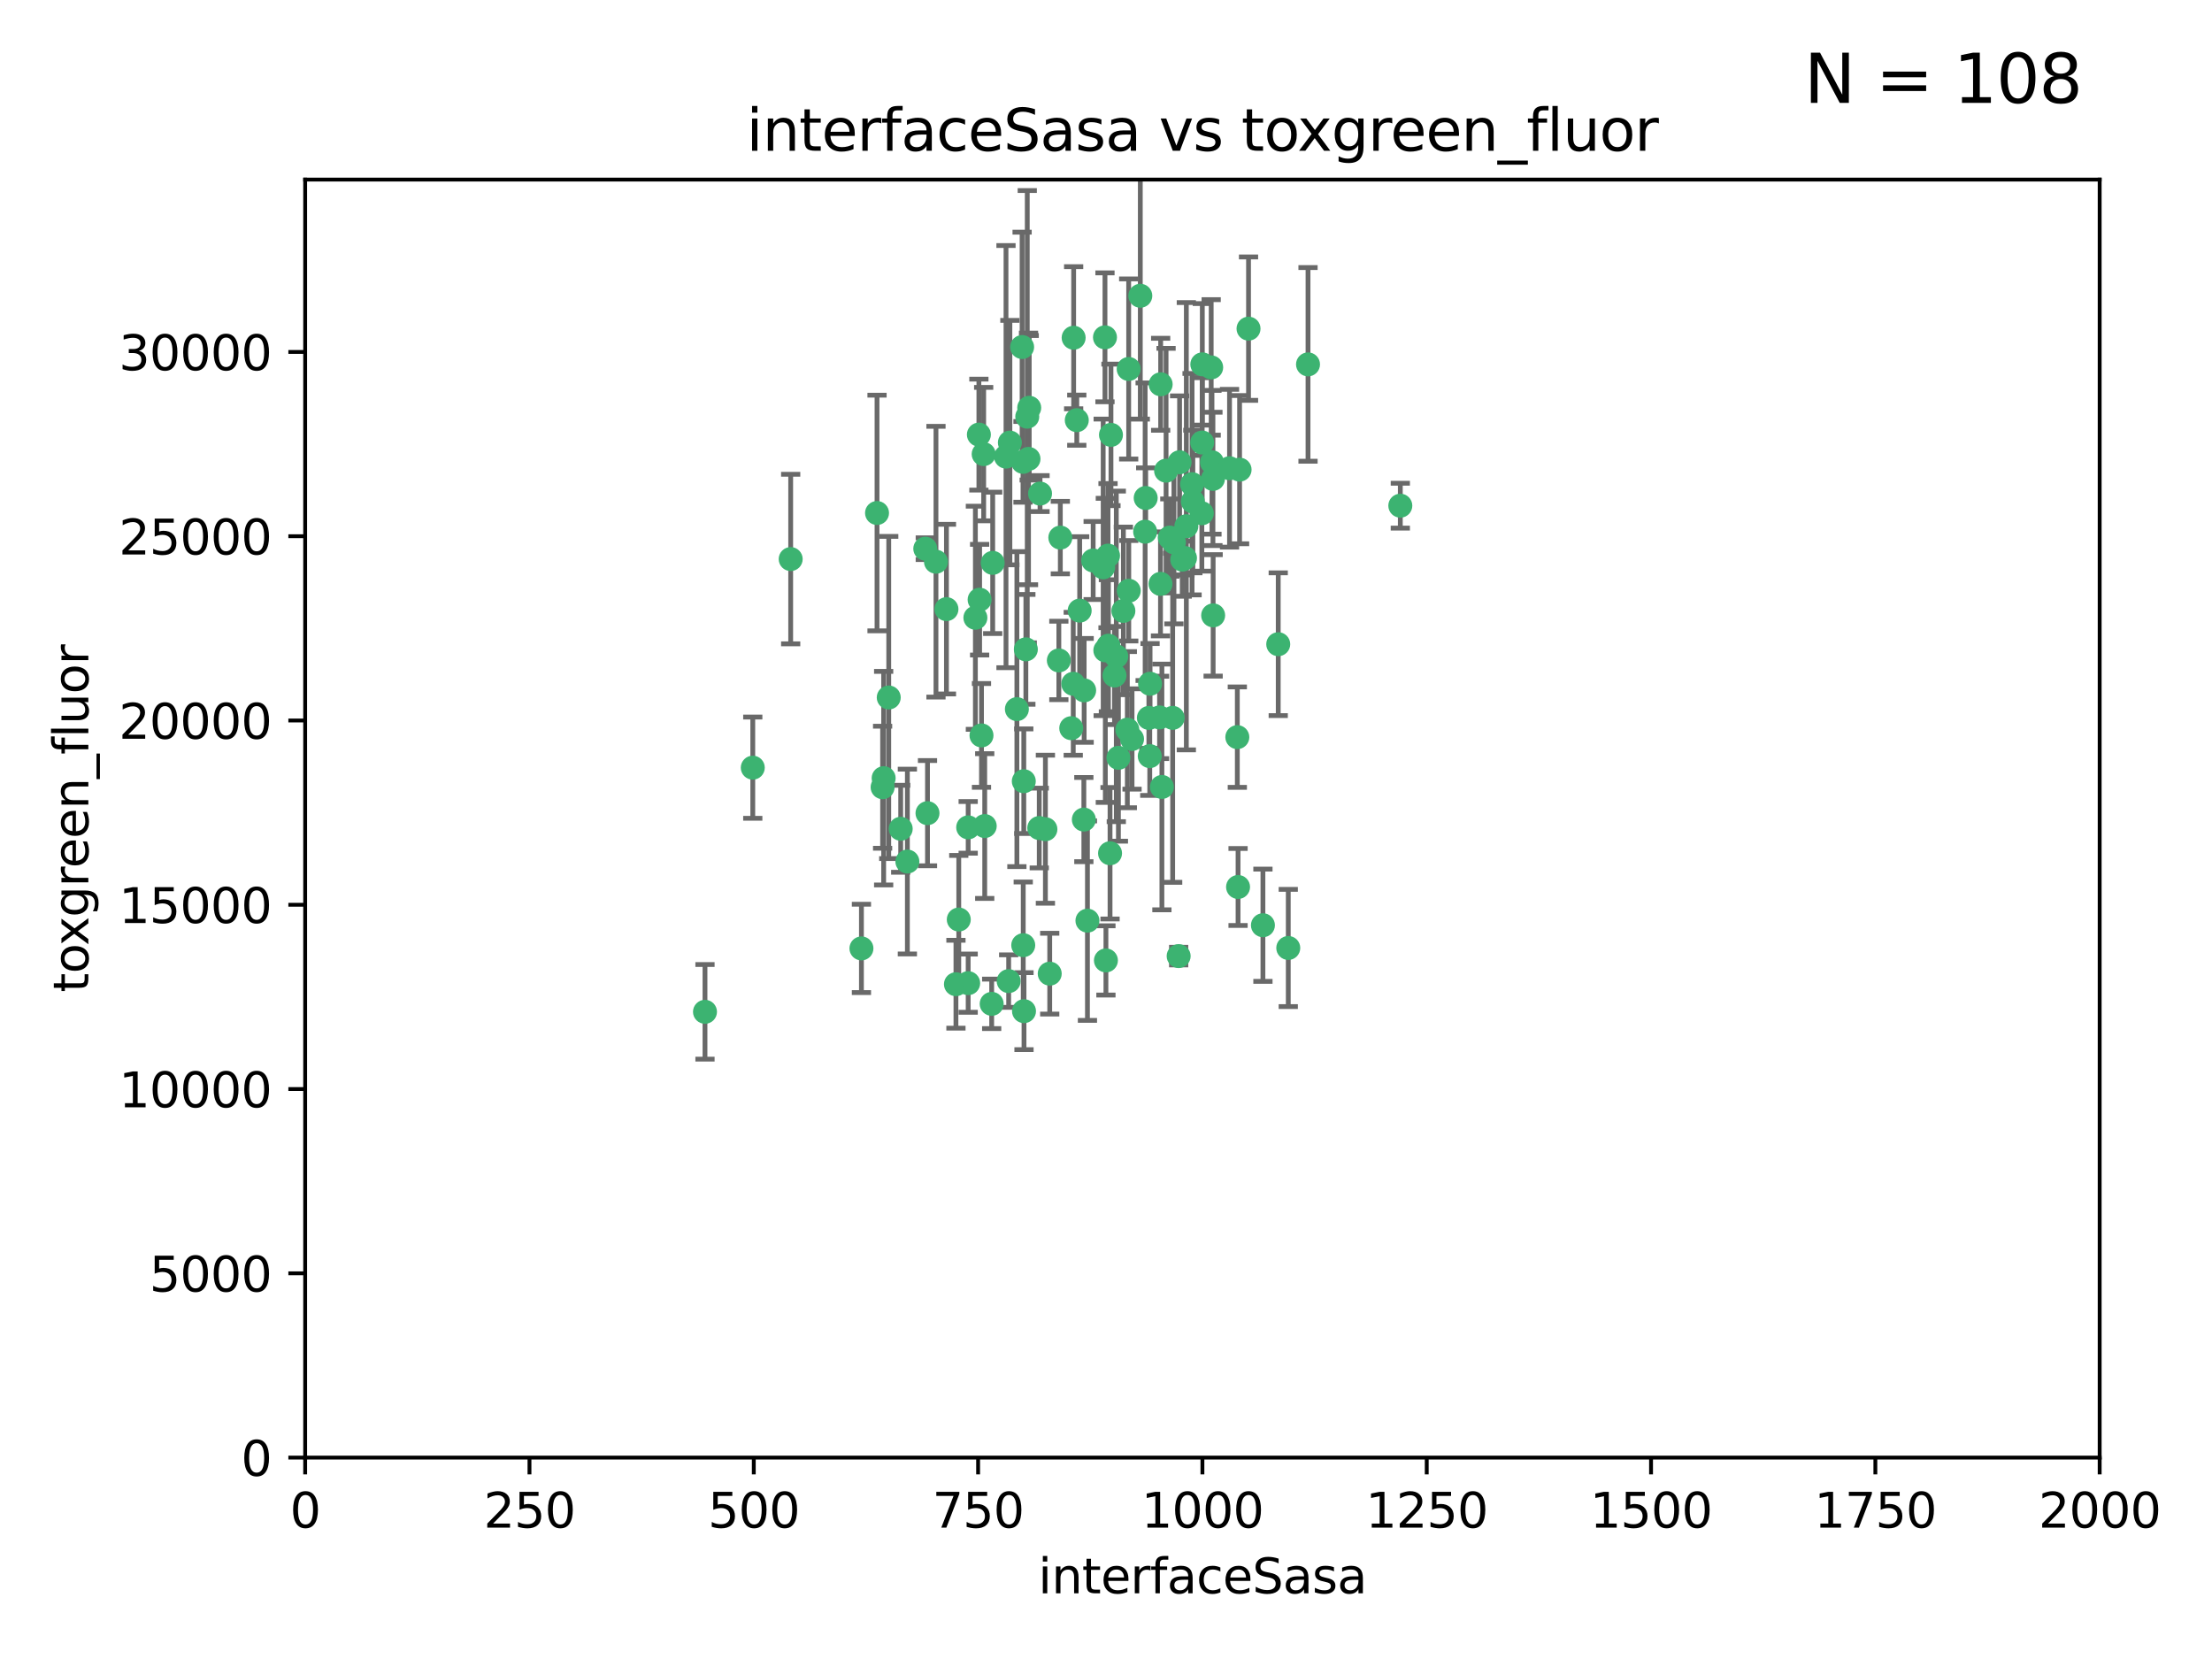 <?xml version="1.0" encoding="utf-8" standalone="no"?>
<!DOCTYPE svg PUBLIC "-//W3C//DTD SVG 1.1//EN"
  "http://www.w3.org/Graphics/SVG/1.1/DTD/svg11.dtd">
<svg xmlns:xlink="http://www.w3.org/1999/xlink" width="460.8pt" height="345.6pt" viewBox="0 0 460.8 345.6" xmlns="http://www.w3.org/2000/svg" version="1.1">
 <defs>
  <style type="text/css">*{stroke-linejoin: round; stroke-linecap: butt}</style>
 </defs>
 <g id="figure_1">
  <g id="patch_1">
   <path d="M 0 345.6 
L 460.8 345.6 
L 460.8 0 
L 0 0 
z
" style="fill: #ffffff"/>
  </g>
  <g id="axes_1">
   <g id="patch_2">
    <path d="M 63.571 303.64 
L 437.4 303.64 
L 437.4 37.411 
L 63.571 37.411 
z
" style="fill: #ffffff"/>
   </g>
   <g id="PathCollection_1">
    <defs>
     <path id="maad85d7ea7" d="M 0 1.118 
C 0.297 1.118 0.581 1 0.791 0.791 
C 1 0.581 1.118 0.297 1.118 0 
C 1.118 -0.297 1 -0.581 0.791 -0.791 
C 0.581 -1 0.297 -1.118 0 -1.118 
C -0.297 -1.118 -0.581 -1 -0.791 -0.791 
C -1 -0.581 -1.118 -0.297 -1.118 0 
C -1.118 0.297 -1 0.581 -0.791 0.791 
C -0.581 1 -0.297 1.118 0 1.118 
z
" style="stroke: #3cb371"/>
    </defs>
    <g clip-path="url(#pfa06c703f3)">
     <use xlink:href="#maad85d7ea7" x="212.925" y="72.294" style="fill: #3cb371; stroke: #3cb371"/>
     <use xlink:href="#maad85d7ea7" x="243.693" y="111.988" style="fill: #3cb371; stroke: #3cb371"/>
     <use xlink:href="#maad85d7ea7" x="232.546" y="136.733" style="fill: #3cb371; stroke: #3cb371"/>
     <use xlink:href="#maad85d7ea7" x="272.484" y="75.908" style="fill: #3cb371; stroke: #3cb371"/>
     <use xlink:href="#maad85d7ea7" x="231.435" y="90.592" style="fill: #3cb371; stroke: #3cb371"/>
     <use xlink:href="#maad85d7ea7" x="250.437" y="92.187" style="fill: #3cb371; stroke: #3cb371"/>
     <use xlink:href="#maad85d7ea7" x="242.914" y="98.046" style="fill: #3cb371; stroke: #3cb371"/>
     <use xlink:href="#maad85d7ea7" x="266.28" y="134.2" style="fill: #3cb371; stroke: #3cb371"/>
     <use xlink:href="#maad85d7ea7" x="220.886" y="111.99" style="fill: #3cb371; stroke: #3cb371"/>
     <use xlink:href="#maad85d7ea7" x="214.404" y="84.946" style="fill: #3cb371; stroke: #3cb371"/>
     <use xlink:href="#maad85d7ea7" x="241.787" y="80.055" style="fill: #3cb371; stroke: #3cb371"/>
     <use xlink:href="#maad85d7ea7" x="252.721" y="128.194" style="fill: #3cb371; stroke: #3cb371"/>
     <use xlink:href="#maad85d7ea7" x="252.312" y="76.534" style="fill: #3cb371; stroke: #3cb371"/>
     <use xlink:href="#maad85d7ea7" x="258.229" y="97.835" style="fill: #3cb371; stroke: #3cb371"/>
     <use xlink:href="#maad85d7ea7" x="223.66" y="70.355" style="fill: #3cb371; stroke: #3cb371"/>
     <use xlink:href="#maad85d7ea7" x="232.987" y="157.866" style="fill: #3cb371; stroke: #3cb371"/>
     <use xlink:href="#maad85d7ea7" x="241.557" y="149.45" style="fill: #3cb371; stroke: #3cb371"/>
     <use xlink:href="#maad85d7ea7" x="247.136" y="109.622" style="fill: #3cb371; stroke: #3cb371"/>
     <use xlink:href="#maad85d7ea7" x="246.284" y="116.577" style="fill: #3cb371; stroke: #3cb371"/>
     <use xlink:href="#maad85d7ea7" x="252.676" y="99.763" style="fill: #3cb371; stroke: #3cb371"/>
     <use xlink:href="#maad85d7ea7" x="244.553" y="112.982" style="fill: #3cb371; stroke: #3cb371"/>
     <use xlink:href="#maad85d7ea7" x="250.368" y="106.925" style="fill: #3cb371; stroke: #3cb371"/>
     <use xlink:href="#maad85d7ea7" x="230.187" y="70.271" style="fill: #3cb371; stroke: #3cb371"/>
     <use xlink:href="#maad85d7ea7" x="246.854" y="116.252" style="fill: #3cb371; stroke: #3cb371"/>
     <use xlink:href="#maad85d7ea7" x="210.378" y="92.203" style="fill: #3cb371; stroke: #3cb371"/>
     <use xlink:href="#maad85d7ea7" x="256.134" y="97.545" style="fill: #3cb371; stroke: #3cb371"/>
     <use xlink:href="#maad85d7ea7" x="235.142" y="123.063" style="fill: #3cb371; stroke: #3cb371"/>
     <use xlink:href="#maad85d7ea7" x="234.02" y="127.26" style="fill: #3cb371; stroke: #3cb371"/>
     <use xlink:href="#maad85d7ea7" x="223.161" y="151.693" style="fill: #3cb371; stroke: #3cb371"/>
     <use xlink:href="#maad85d7ea7" x="242.046" y="163.936" style="fill: #3cb371; stroke: #3cb371"/>
     <use xlink:href="#maad85d7ea7" x="248.491" y="104.476" style="fill: #3cb371; stroke: #3cb371"/>
     <use xlink:href="#maad85d7ea7" x="216.495" y="172.493" style="fill: #3cb371; stroke: #3cb371"/>
     <use xlink:href="#maad85d7ea7" x="238.555" y="110.762" style="fill: #3cb371; stroke: #3cb371"/>
     <use xlink:href="#maad85d7ea7" x="230.261" y="135.482" style="fill: #3cb371; stroke: #3cb371"/>
     <use xlink:href="#maad85d7ea7" x="225.848" y="143.815" style="fill: #3cb371; stroke: #3cb371"/>
     <use xlink:href="#maad85d7ea7" x="238.669" y="103.738" style="fill: #3cb371; stroke: #3cb371"/>
     <use xlink:href="#maad85d7ea7" x="227.725" y="116.762" style="fill: #3cb371; stroke: #3cb371"/>
     <use xlink:href="#maad85d7ea7" x="235.125" y="76.865" style="fill: #3cb371; stroke: #3cb371"/>
     <use xlink:href="#maad85d7ea7" x="241.753" y="121.631" style="fill: #3cb371; stroke: #3cb371"/>
     <use xlink:href="#maad85d7ea7" x="237.546" y="61.614" style="fill: #3cb371; stroke: #3cb371"/>
     <use xlink:href="#maad85d7ea7" x="245.731" y="96.299" style="fill: #3cb371; stroke: #3cb371"/>
     <use xlink:href="#maad85d7ea7" x="257.757" y="153.559" style="fill: #3cb371; stroke: #3cb371"/>
     <use xlink:href="#maad85d7ea7" x="216.658" y="102.821" style="fill: #3cb371; stroke: #3cb371"/>
     <use xlink:href="#maad85d7ea7" x="204.916" y="94.6" style="fill: #3cb371; stroke: #3cb371"/>
     <use xlink:href="#maad85d7ea7" x="213.275" y="162.741" style="fill: #3cb371; stroke: #3cb371"/>
     <use xlink:href="#maad85d7ea7" x="214.256" y="95.593" style="fill: #3cb371; stroke: #3cb371"/>
     <use xlink:href="#maad85d7ea7" x="206.796" y="117.254" style="fill: #3cb371; stroke: #3cb371"/>
     <use xlink:href="#maad85d7ea7" x="206.585" y="209.121" style="fill: #3cb371; stroke: #3cb371"/>
     <use xlink:href="#maad85d7ea7" x="291.711" y="105.344" style="fill: #3cb371; stroke: #3cb371"/>
     <use xlink:href="#maad85d7ea7" x="224.916" y="127.204" style="fill: #3cb371; stroke: #3cb371"/>
     <use xlink:href="#maad85d7ea7" x="260.091" y="68.463" style="fill: #3cb371; stroke: #3cb371"/>
     <use xlink:href="#maad85d7ea7" x="250.465" y="75.9" style="fill: #3cb371; stroke: #3cb371"/>
     <use xlink:href="#maad85d7ea7" x="204.462" y="153.201" style="fill: #3cb371; stroke: #3cb371"/>
     <use xlink:href="#maad85d7ea7" x="218.677" y="202.831" style="fill: #3cb371; stroke: #3cb371"/>
     <use xlink:href="#maad85d7ea7" x="201.688" y="204.811" style="fill: #3cb371; stroke: #3cb371"/>
     <use xlink:href="#maad85d7ea7" x="213.159" y="196.901" style="fill: #3cb371; stroke: #3cb371"/>
     <use xlink:href="#maad85d7ea7" x="217.777" y="172.74" style="fill: #3cb371; stroke: #3cb371"/>
     <use xlink:href="#maad85d7ea7" x="194.981" y="117.014" style="fill: #3cb371; stroke: #3cb371"/>
     <use xlink:href="#maad85d7ea7" x="220.577" y="137.58" style="fill: #3cb371; stroke: #3cb371"/>
     <use xlink:href="#maad85d7ea7" x="223.577" y="142.442" style="fill: #3cb371; stroke: #3cb371"/>
     <use xlink:href="#maad85d7ea7" x="210.123" y="204.382" style="fill: #3cb371; stroke: #3cb371"/>
     <use xlink:href="#maad85d7ea7" x="192.753" y="114.302" style="fill: #3cb371; stroke: #3cb371"/>
     <use xlink:href="#maad85d7ea7" x="203.92" y="90.534" style="fill: #3cb371; stroke: #3cb371"/>
     <use xlink:href="#maad85d7ea7" x="230.822" y="115.749" style="fill: #3cb371; stroke: #3cb371"/>
     <use xlink:href="#maad85d7ea7" x="239.332" y="149.553" style="fill: #3cb371; stroke: #3cb371"/>
     <use xlink:href="#maad85d7ea7" x="204.073" y="124.926" style="fill: #3cb371; stroke: #3cb371"/>
     <use xlink:href="#maad85d7ea7" x="248.329" y="100.862" style="fill: #3cb371; stroke: #3cb371"/>
     <use xlink:href="#maad85d7ea7" x="182.701" y="106.867" style="fill: #3cb371; stroke: #3cb371"/>
     <use xlink:href="#maad85d7ea7" x="229.813" y="118.19" style="fill: #3cb371; stroke: #3cb371"/>
     <use xlink:href="#maad85d7ea7" x="239.579" y="142.44" style="fill: #3cb371; stroke: #3cb371"/>
     <use xlink:href="#maad85d7ea7" x="230.901" y="134.514" style="fill: #3cb371; stroke: #3cb371"/>
     <use xlink:href="#maad85d7ea7" x="213.706" y="135.269" style="fill: #3cb371; stroke: #3cb371"/>
     <use xlink:href="#maad85d7ea7" x="213.998" y="86.8" style="fill: #3cb371; stroke: #3cb371"/>
     <use xlink:href="#maad85d7ea7" x="226.534" y="191.788" style="fill: #3cb371; stroke: #3cb371"/>
     <use xlink:href="#maad85d7ea7" x="263.091" y="192.743" style="fill: #3cb371; stroke: #3cb371"/>
     <use xlink:href="#maad85d7ea7" x="252.476" y="96.298" style="fill: #3cb371; stroke: #3cb371"/>
     <use xlink:href="#maad85d7ea7" x="203.191" y="128.689" style="fill: #3cb371; stroke: #3cb371"/>
     <use xlink:href="#maad85d7ea7" x="211.835" y="147.723" style="fill: #3cb371; stroke: #3cb371"/>
     <use xlink:href="#maad85d7ea7" x="183.864" y="163.993" style="fill: #3cb371; stroke: #3cb371"/>
     <use xlink:href="#maad85d7ea7" x="245.536" y="199.17" style="fill: #3cb371; stroke: #3cb371"/>
     <use xlink:href="#maad85d7ea7" x="209.568" y="95.121" style="fill: #3cb371; stroke: #3cb371"/>
     <use xlink:href="#maad85d7ea7" x="213.11" y="96.211" style="fill: #3cb371; stroke: #3cb371"/>
     <use xlink:href="#maad85d7ea7" x="244.288" y="149.542" style="fill: #3cb371; stroke: #3cb371"/>
     <use xlink:href="#maad85d7ea7" x="189.023" y="179.478" style="fill: #3cb371; stroke: #3cb371"/>
     <use xlink:href="#maad85d7ea7" x="213.318" y="210.642" style="fill: #3cb371; stroke: #3cb371"/>
     <use xlink:href="#maad85d7ea7" x="193.215" y="169.397" style="fill: #3cb371; stroke: #3cb371"/>
     <use xlink:href="#maad85d7ea7" x="199.14" y="205.029" style="fill: #3cb371; stroke: #3cb371"/>
     <use xlink:href="#maad85d7ea7" x="235.826" y="153.944" style="fill: #3cb371; stroke: #3cb371"/>
     <use xlink:href="#maad85d7ea7" x="230.385" y="200.074" style="fill: #3cb371; stroke: #3cb371"/>
     <use xlink:href="#maad85d7ea7" x="268.37" y="197.478" style="fill: #3cb371; stroke: #3cb371"/>
     <use xlink:href="#maad85d7ea7" x="224.314" y="87.531" style="fill: #3cb371; stroke: #3cb371"/>
     <use xlink:href="#maad85d7ea7" x="257.91" y="184.777" style="fill: #3cb371; stroke: #3cb371"/>
     <use xlink:href="#maad85d7ea7" x="239.516" y="157.513" style="fill: #3cb371; stroke: #3cb371"/>
     <use xlink:href="#maad85d7ea7" x="231.243" y="177.75" style="fill: #3cb371; stroke: #3cb371"/>
     <use xlink:href="#maad85d7ea7" x="164.714" y="116.464" style="fill: #3cb371; stroke: #3cb371"/>
     <use xlink:href="#maad85d7ea7" x="205.136" y="172.082" style="fill: #3cb371; stroke: #3cb371"/>
     <use xlink:href="#maad85d7ea7" x="201.69" y="172.356" style="fill: #3cb371; stroke: #3cb371"/>
     <use xlink:href="#maad85d7ea7" x="199.731" y="191.554" style="fill: #3cb371; stroke: #3cb371"/>
     <use xlink:href="#maad85d7ea7" x="234.846" y="152.004" style="fill: #3cb371; stroke: #3cb371"/>
     <use xlink:href="#maad85d7ea7" x="197.163" y="126.892" style="fill: #3cb371; stroke: #3cb371"/>
     <use xlink:href="#maad85d7ea7" x="185.142" y="145.3" style="fill: #3cb371; stroke: #3cb371"/>
     <use xlink:href="#maad85d7ea7" x="225.785" y="170.733" style="fill: #3cb371; stroke: #3cb371"/>
     <use xlink:href="#maad85d7ea7" x="184.082" y="162.105" style="fill: #3cb371; stroke: #3cb371"/>
     <use xlink:href="#maad85d7ea7" x="232.174" y="140.722" style="fill: #3cb371; stroke: #3cb371"/>
     <use xlink:href="#maad85d7ea7" x="179.453" y="197.571" style="fill: #3cb371; stroke: #3cb371"/>
     <use xlink:href="#maad85d7ea7" x="156.817" y="159.917" style="fill: #3cb371; stroke: #3cb371"/>
     <use xlink:href="#maad85d7ea7" x="187.632" y="172.649" style="fill: #3cb371; stroke: #3cb371"/>
     <use xlink:href="#maad85d7ea7" x="146.862" y="210.779" style="fill: #3cb371; stroke: #3cb371"/>
    </g>
   </g>
   <g id="matplotlib.axis_1">
    <g id="xtick_1">
     <g id="line2d_1">
      <defs>
       <path id="md309d73fbe" d="M 0 0 
L 0 3.5 
" style="stroke: #000000; stroke-width: 0.8"/>
      </defs>
      <g>
       <use xlink:href="#md309d73fbe" x="63.571" y="303.64" style="stroke: #000000; stroke-width: 0.8"/>
      </g>
     </g>
     <g id="text_1">
      <!-- 0 -->
      <g transform="translate(60.39 318.238)scale(0.1 -0.1)">
       <defs>
        <path id="DejaVuSans-30" d="M 2034 4250 
Q 1547 4250 1301 3770 
Q 1056 3291 1056 2328 
Q 1056 1369 1301 889 
Q 1547 409 2034 409 
Q 2525 409 2770 889 
Q 3016 1369 3016 2328 
Q 3016 3291 2770 3770 
Q 2525 4250 2034 4250 
z
M 2034 4750 
Q 2819 4750 3233 4129 
Q 3647 3509 3647 2328 
Q 3647 1150 3233 529 
Q 2819 -91 2034 -91 
Q 1250 -91 836 529 
Q 422 1150 422 2328 
Q 422 3509 836 4129 
Q 1250 4750 2034 4750 
z
" transform="scale(0.016)"/>
       </defs>
       <use xlink:href="#DejaVuSans-30"/>
      </g>
     </g>
    </g>
    <g id="xtick_2">
     <g id="line2d_2">
      <g>
       <use xlink:href="#md309d73fbe" x="110.3" y="303.64" style="stroke: #000000; stroke-width: 0.8"/>
      </g>
     </g>
     <g id="text_2">
      <!-- 250 -->
      <g transform="translate(100.756 318.238)scale(0.1 -0.1)">
       <defs>
        <path id="DejaVuSans-32" d="M 1228 531 
L 3431 531 
L 3431 0 
L 469 0 
L 469 531 
Q 828 903 1448 1529 
Q 2069 2156 2228 2338 
Q 2531 2678 2651 2914 
Q 2772 3150 2772 3378 
Q 2772 3750 2511 3984 
Q 2250 4219 1831 4219 
Q 1534 4219 1204 4116 
Q 875 4013 500 3803 
L 500 4441 
Q 881 4594 1212 4672 
Q 1544 4750 1819 4750 
Q 2544 4750 2975 4387 
Q 3406 4025 3406 3419 
Q 3406 3131 3298 2873 
Q 3191 2616 2906 2266 
Q 2828 2175 2409 1742 
Q 1991 1309 1228 531 
z
" transform="scale(0.016)"/>
        <path id="DejaVuSans-35" d="M 691 4666 
L 3169 4666 
L 3169 4134 
L 1269 4134 
L 1269 2991 
Q 1406 3038 1543 3061 
Q 1681 3084 1819 3084 
Q 2600 3084 3056 2656 
Q 3513 2228 3513 1497 
Q 3513 744 3044 326 
Q 2575 -91 1722 -91 
Q 1428 -91 1123 -41 
Q 819 9 494 109 
L 494 744 
Q 775 591 1075 516 
Q 1375 441 1709 441 
Q 2250 441 2565 725 
Q 2881 1009 2881 1497 
Q 2881 1984 2565 2268 
Q 2250 2553 1709 2553 
Q 1456 2553 1204 2497 
Q 953 2441 691 2322 
L 691 4666 
z
" transform="scale(0.016)"/>
       </defs>
       <use xlink:href="#DejaVuSans-32"/>
       <use xlink:href="#DejaVuSans-35" x="63.623"/>
       <use xlink:href="#DejaVuSans-30" x="127.246"/>
      </g>
     </g>
    </g>
    <g id="xtick_3">
     <g id="line2d_3">
      <g>
       <use xlink:href="#md309d73fbe" x="157.028" y="303.64" style="stroke: #000000; stroke-width: 0.8"/>
      </g>
     </g>
     <g id="text_3">
      <!-- 500 -->
      <g transform="translate(147.485 318.238)scale(0.1 -0.1)">
       <use xlink:href="#DejaVuSans-35"/>
       <use xlink:href="#DejaVuSans-30" x="63.623"/>
       <use xlink:href="#DejaVuSans-30" x="127.246"/>
      </g>
     </g>
    </g>
    <g id="xtick_4">
     <g id="line2d_4">
      <g>
       <use xlink:href="#md309d73fbe" x="203.757" y="303.64" style="stroke: #000000; stroke-width: 0.8"/>
      </g>
     </g>
     <g id="text_4">
      <!-- 750 -->
      <g transform="translate(194.213 318.238)scale(0.1 -0.1)">
       <defs>
        <path id="DejaVuSans-37" d="M 525 4666 
L 3525 4666 
L 3525 4397 
L 1831 0 
L 1172 0 
L 2766 4134 
L 525 4134 
L 525 4666 
z
" transform="scale(0.016)"/>
       </defs>
       <use xlink:href="#DejaVuSans-37"/>
       <use xlink:href="#DejaVuSans-35" x="63.623"/>
       <use xlink:href="#DejaVuSans-30" x="127.246"/>
      </g>
     </g>
    </g>
    <g id="xtick_5">
     <g id="line2d_5">
      <g>
       <use xlink:href="#md309d73fbe" x="250.486" y="303.64" style="stroke: #000000; stroke-width: 0.8"/>
      </g>
     </g>
     <g id="text_5">
      <!-- 1000 -->
      <g transform="translate(237.761 318.238)scale(0.1 -0.1)">
       <defs>
        <path id="DejaVuSans-31" d="M 794 531 
L 1825 531 
L 1825 4091 
L 703 3866 
L 703 4441 
L 1819 4666 
L 2450 4666 
L 2450 531 
L 3481 531 
L 3481 0 
L 794 0 
L 794 531 
z
" transform="scale(0.016)"/>
       </defs>
       <use xlink:href="#DejaVuSans-31"/>
       <use xlink:href="#DejaVuSans-30" x="63.623"/>
       <use xlink:href="#DejaVuSans-30" x="127.246"/>
       <use xlink:href="#DejaVuSans-30" x="190.869"/>
      </g>
     </g>
    </g>
    <g id="xtick_6">
     <g id="line2d_6">
      <g>
       <use xlink:href="#md309d73fbe" x="297.214" y="303.64" style="stroke: #000000; stroke-width: 0.8"/>
      </g>
     </g>
     <g id="text_6">
      <!-- 1250 -->
      <g transform="translate(284.489 318.238)scale(0.1 -0.1)">
       <use xlink:href="#DejaVuSans-31"/>
       <use xlink:href="#DejaVuSans-32" x="63.623"/>
       <use xlink:href="#DejaVuSans-35" x="127.246"/>
       <use xlink:href="#DejaVuSans-30" x="190.869"/>
      </g>
     </g>
    </g>
    <g id="xtick_7">
     <g id="line2d_7">
      <g>
       <use xlink:href="#md309d73fbe" x="343.943" y="303.64" style="stroke: #000000; stroke-width: 0.8"/>
      </g>
     </g>
     <g id="text_7">
      <!-- 1500 -->
      <g transform="translate(331.218 318.238)scale(0.1 -0.1)">
       <use xlink:href="#DejaVuSans-31"/>
       <use xlink:href="#DejaVuSans-35" x="63.623"/>
       <use xlink:href="#DejaVuSans-30" x="127.246"/>
       <use xlink:href="#DejaVuSans-30" x="190.869"/>
      </g>
     </g>
    </g>
    <g id="xtick_8">
     <g id="line2d_8">
      <g>
       <use xlink:href="#md309d73fbe" x="390.671" y="303.64" style="stroke: #000000; stroke-width: 0.8"/>
      </g>
     </g>
     <g id="text_8">
      <!-- 1750 -->
      <g transform="translate(377.946 318.238)scale(0.1 -0.1)">
       <use xlink:href="#DejaVuSans-31"/>
       <use xlink:href="#DejaVuSans-37" x="63.623"/>
       <use xlink:href="#DejaVuSans-35" x="127.246"/>
       <use xlink:href="#DejaVuSans-30" x="190.869"/>
      </g>
     </g>
    </g>
    <g id="xtick_9">
     <g id="line2d_9">
      <g>
       <use xlink:href="#md309d73fbe" x="437.4" y="303.64" style="stroke: #000000; stroke-width: 0.8"/>
      </g>
     </g>
     <g id="text_9">
      <!-- 2000 -->
      <g transform="translate(424.675 318.238)scale(0.1 -0.1)">
       <use xlink:href="#DejaVuSans-32"/>
       <use xlink:href="#DejaVuSans-30" x="63.623"/>
       <use xlink:href="#DejaVuSans-30" x="127.246"/>
       <use xlink:href="#DejaVuSans-30" x="190.869"/>
      </g>
     </g>
    </g>
    <g id="text_10">
     <!-- interfaceSasa -->
     <g transform="translate(216.279 331.917)scale(0.1 -0.1)">
      <defs>
       <path id="DejaVuSans-69" d="M 603 3500 
L 1178 3500 
L 1178 0 
L 603 0 
L 603 3500 
z
M 603 4863 
L 1178 4863 
L 1178 4134 
L 603 4134 
L 603 4863 
z
" transform="scale(0.016)"/>
       <path id="DejaVuSans-6e" d="M 3513 2113 
L 3513 0 
L 2938 0 
L 2938 2094 
Q 2938 2591 2744 2837 
Q 2550 3084 2163 3084 
Q 1697 3084 1428 2787 
Q 1159 2491 1159 1978 
L 1159 0 
L 581 0 
L 581 3500 
L 1159 3500 
L 1159 2956 
Q 1366 3272 1645 3428 
Q 1925 3584 2291 3584 
Q 2894 3584 3203 3211 
Q 3513 2838 3513 2113 
z
" transform="scale(0.016)"/>
       <path id="DejaVuSans-74" d="M 1172 4494 
L 1172 3500 
L 2356 3500 
L 2356 3053 
L 1172 3053 
L 1172 1153 
Q 1172 725 1289 603 
Q 1406 481 1766 481 
L 2356 481 
L 2356 0 
L 1766 0 
Q 1100 0 847 248 
Q 594 497 594 1153 
L 594 3053 
L 172 3053 
L 172 3500 
L 594 3500 
L 594 4494 
L 1172 4494 
z
" transform="scale(0.016)"/>
       <path id="DejaVuSans-65" d="M 3597 1894 
L 3597 1613 
L 953 1613 
Q 991 1019 1311 708 
Q 1631 397 2203 397 
Q 2534 397 2845 478 
Q 3156 559 3463 722 
L 3463 178 
Q 3153 47 2828 -22 
Q 2503 -91 2169 -91 
Q 1331 -91 842 396 
Q 353 884 353 1716 
Q 353 2575 817 3079 
Q 1281 3584 2069 3584 
Q 2775 3584 3186 3129 
Q 3597 2675 3597 1894 
z
M 3022 2063 
Q 3016 2534 2758 2815 
Q 2500 3097 2075 3097 
Q 1594 3097 1305 2825 
Q 1016 2553 972 2059 
L 3022 2063 
z
" transform="scale(0.016)"/>
       <path id="DejaVuSans-72" d="M 2631 2963 
Q 2534 3019 2420 3045 
Q 2306 3072 2169 3072 
Q 1681 3072 1420 2755 
Q 1159 2438 1159 1844 
L 1159 0 
L 581 0 
L 581 3500 
L 1159 3500 
L 1159 2956 
Q 1341 3275 1631 3429 
Q 1922 3584 2338 3584 
Q 2397 3584 2469 3576 
Q 2541 3569 2628 3553 
L 2631 2963 
z
" transform="scale(0.016)"/>
       <path id="DejaVuSans-66" d="M 2375 4863 
L 2375 4384 
L 1825 4384 
Q 1516 4384 1395 4259 
Q 1275 4134 1275 3809 
L 1275 3500 
L 2222 3500 
L 2222 3053 
L 1275 3053 
L 1275 0 
L 697 0 
L 697 3053 
L 147 3053 
L 147 3500 
L 697 3500 
L 697 3744 
Q 697 4328 969 4595 
Q 1241 4863 1831 4863 
L 2375 4863 
z
" transform="scale(0.016)"/>
       <path id="DejaVuSans-61" d="M 2194 1759 
Q 1497 1759 1228 1600 
Q 959 1441 959 1056 
Q 959 750 1161 570 
Q 1363 391 1709 391 
Q 2188 391 2477 730 
Q 2766 1069 2766 1631 
L 2766 1759 
L 2194 1759 
z
M 3341 1997 
L 3341 0 
L 2766 0 
L 2766 531 
Q 2569 213 2275 61 
Q 1981 -91 1556 -91 
Q 1019 -91 701 211 
Q 384 513 384 1019 
Q 384 1609 779 1909 
Q 1175 2209 1959 2209 
L 2766 2209 
L 2766 2266 
Q 2766 2663 2505 2880 
Q 2244 3097 1772 3097 
Q 1472 3097 1187 3025 
Q 903 2953 641 2809 
L 641 3341 
Q 956 3463 1253 3523 
Q 1550 3584 1831 3584 
Q 2591 3584 2966 3190 
Q 3341 2797 3341 1997 
z
" transform="scale(0.016)"/>
       <path id="DejaVuSans-63" d="M 3122 3366 
L 3122 2828 
Q 2878 2963 2633 3030 
Q 2388 3097 2138 3097 
Q 1578 3097 1268 2742 
Q 959 2388 959 1747 
Q 959 1106 1268 751 
Q 1578 397 2138 397 
Q 2388 397 2633 464 
Q 2878 531 3122 666 
L 3122 134 
Q 2881 22 2623 -34 
Q 2366 -91 2075 -91 
Q 1284 -91 818 406 
Q 353 903 353 1747 
Q 353 2603 823 3093 
Q 1294 3584 2113 3584 
Q 2378 3584 2631 3529 
Q 2884 3475 3122 3366 
z
" transform="scale(0.016)"/>
       <path id="DejaVuSans-53" d="M 3425 4513 
L 3425 3897 
Q 3066 4069 2747 4153 
Q 2428 4238 2131 4238 
Q 1616 4238 1336 4038 
Q 1056 3838 1056 3469 
Q 1056 3159 1242 3001 
Q 1428 2844 1947 2747 
L 2328 2669 
Q 3034 2534 3370 2195 
Q 3706 1856 3706 1288 
Q 3706 609 3251 259 
Q 2797 -91 1919 -91 
Q 1588 -91 1214 -16 
Q 841 59 441 206 
L 441 856 
Q 825 641 1194 531 
Q 1563 422 1919 422 
Q 2459 422 2753 634 
Q 3047 847 3047 1241 
Q 3047 1584 2836 1778 
Q 2625 1972 2144 2069 
L 1759 2144 
Q 1053 2284 737 2584 
Q 422 2884 422 3419 
Q 422 4038 858 4394 
Q 1294 4750 2059 4750 
Q 2388 4750 2728 4690 
Q 3069 4631 3425 4513 
z
" transform="scale(0.016)"/>
       <path id="DejaVuSans-73" d="M 2834 3397 
L 2834 2853 
Q 2591 2978 2328 3040 
Q 2066 3103 1784 3103 
Q 1356 3103 1142 2972 
Q 928 2841 928 2578 
Q 928 2378 1081 2264 
Q 1234 2150 1697 2047 
L 1894 2003 
Q 2506 1872 2764 1633 
Q 3022 1394 3022 966 
Q 3022 478 2636 193 
Q 2250 -91 1575 -91 
Q 1294 -91 989 -36 
Q 684 19 347 128 
L 347 722 
Q 666 556 975 473 
Q 1284 391 1588 391 
Q 1994 391 2212 530 
Q 2431 669 2431 922 
Q 2431 1156 2273 1281 
Q 2116 1406 1581 1522 
L 1381 1569 
Q 847 1681 609 1914 
Q 372 2147 372 2553 
Q 372 3047 722 3315 
Q 1072 3584 1716 3584 
Q 2034 3584 2315 3537 
Q 2597 3491 2834 3397 
z
" transform="scale(0.016)"/>
      </defs>
      <use xlink:href="#DejaVuSans-69"/>
      <use xlink:href="#DejaVuSans-6e" x="27.783"/>
      <use xlink:href="#DejaVuSans-74" x="91.162"/>
      <use xlink:href="#DejaVuSans-65" x="130.371"/>
      <use xlink:href="#DejaVuSans-72" x="191.895"/>
      <use xlink:href="#DejaVuSans-66" x="233.008"/>
      <use xlink:href="#DejaVuSans-61" x="268.213"/>
      <use xlink:href="#DejaVuSans-63" x="329.492"/>
      <use xlink:href="#DejaVuSans-65" x="384.473"/>
      <use xlink:href="#DejaVuSans-53" x="445.996"/>
      <use xlink:href="#DejaVuSans-61" x="509.473"/>
      <use xlink:href="#DejaVuSans-73" x="570.752"/>
      <use xlink:href="#DejaVuSans-61" x="622.852"/>
     </g>
    </g>
   </g>
   <g id="matplotlib.axis_2">
    <g id="ytick_1">
     <g id="line2d_10">
      <defs>
       <path id="mce8b65703a" d="M 0 0 
L -3.5 0 
" style="stroke: #000000; stroke-width: 0.8"/>
      </defs>
      <g>
       <use xlink:href="#mce8b65703a" x="63.571" y="303.64" style="stroke: #000000; stroke-width: 0.8"/>
      </g>
     </g>
     <g id="text_11">
      <!-- 0 -->
      <g transform="translate(50.209 307.439)scale(0.1 -0.1)">
       <use xlink:href="#DejaVuSans-30"/>
      </g>
     </g>
    </g>
    <g id="ytick_2">
     <g id="line2d_11">
      <g>
       <use xlink:href="#mce8b65703a" x="63.571" y="265.253" style="stroke: #000000; stroke-width: 0.8"/>
      </g>
     </g>
     <g id="text_12">
      <!-- 5000 -->
      <g transform="translate(31.121 269.052)scale(0.1 -0.1)">
       <use xlink:href="#DejaVuSans-35"/>
       <use xlink:href="#DejaVuSans-30" x="63.623"/>
       <use xlink:href="#DejaVuSans-30" x="127.246"/>
       <use xlink:href="#DejaVuSans-30" x="190.869"/>
      </g>
     </g>
    </g>
    <g id="ytick_3">
     <g id="line2d_12">
      <g>
       <use xlink:href="#mce8b65703a" x="63.571" y="226.866" style="stroke: #000000; stroke-width: 0.8"/>
      </g>
     </g>
     <g id="text_13">
      <!-- 10000 -->
      <g transform="translate(24.759 230.665)scale(0.1 -0.1)">
       <use xlink:href="#DejaVuSans-31"/>
       <use xlink:href="#DejaVuSans-30" x="63.623"/>
       <use xlink:href="#DejaVuSans-30" x="127.246"/>
       <use xlink:href="#DejaVuSans-30" x="190.869"/>
       <use xlink:href="#DejaVuSans-30" x="254.492"/>
      </g>
     </g>
    </g>
    <g id="ytick_4">
     <g id="line2d_13">
      <g>
       <use xlink:href="#mce8b65703a" x="63.571" y="188.479" style="stroke: #000000; stroke-width: 0.8"/>
      </g>
     </g>
     <g id="text_14">
      <!-- 15000 -->
      <g transform="translate(24.759 192.278)scale(0.1 -0.1)">
       <use xlink:href="#DejaVuSans-31"/>
       <use xlink:href="#DejaVuSans-35" x="63.623"/>
       <use xlink:href="#DejaVuSans-30" x="127.246"/>
       <use xlink:href="#DejaVuSans-30" x="190.869"/>
       <use xlink:href="#DejaVuSans-30" x="254.492"/>
      </g>
     </g>
    </g>
    <g id="ytick_5">
     <g id="line2d_14">
      <g>
       <use xlink:href="#mce8b65703a" x="63.571" y="150.092" style="stroke: #000000; stroke-width: 0.8"/>
      </g>
     </g>
     <g id="text_15">
      <!-- 20000 -->
      <g transform="translate(24.759 153.891)scale(0.1 -0.1)">
       <use xlink:href="#DejaVuSans-32"/>
       <use xlink:href="#DejaVuSans-30" x="63.623"/>
       <use xlink:href="#DejaVuSans-30" x="127.246"/>
       <use xlink:href="#DejaVuSans-30" x="190.869"/>
       <use xlink:href="#DejaVuSans-30" x="254.492"/>
      </g>
     </g>
    </g>
    <g id="ytick_6">
     <g id="line2d_15">
      <g>
       <use xlink:href="#mce8b65703a" x="63.571" y="111.705" style="stroke: #000000; stroke-width: 0.8"/>
      </g>
     </g>
     <g id="text_16">
      <!-- 25000 -->
      <g transform="translate(24.759 115.504)scale(0.1 -0.1)">
       <use xlink:href="#DejaVuSans-32"/>
       <use xlink:href="#DejaVuSans-35" x="63.623"/>
       <use xlink:href="#DejaVuSans-30" x="127.246"/>
       <use xlink:href="#DejaVuSans-30" x="190.869"/>
       <use xlink:href="#DejaVuSans-30" x="254.492"/>
      </g>
     </g>
    </g>
    <g id="ytick_7">
     <g id="line2d_16">
      <g>
       <use xlink:href="#mce8b65703a" x="63.571" y="73.317" style="stroke: #000000; stroke-width: 0.8"/>
      </g>
     </g>
     <g id="text_17">
      <!-- 30000 -->
      <g transform="translate(24.759 77.117)scale(0.1 -0.1)">
       <defs>
        <path id="DejaVuSans-33" d="M 2597 2516 
Q 3050 2419 3304 2112 
Q 3559 1806 3559 1356 
Q 3559 666 3084 287 
Q 2609 -91 1734 -91 
Q 1441 -91 1130 -33 
Q 819 25 488 141 
L 488 750 
Q 750 597 1062 519 
Q 1375 441 1716 441 
Q 2309 441 2620 675 
Q 2931 909 2931 1356 
Q 2931 1769 2642 2001 
Q 2353 2234 1838 2234 
L 1294 2234 
L 1294 2753 
L 1863 2753 
Q 2328 2753 2575 2939 
Q 2822 3125 2822 3475 
Q 2822 3834 2567 4026 
Q 2313 4219 1838 4219 
Q 1578 4219 1281 4162 
Q 984 4106 628 3988 
L 628 4550 
Q 988 4650 1302 4700 
Q 1616 4750 1894 4750 
Q 2613 4750 3031 4423 
Q 3450 4097 3450 3541 
Q 3450 3153 3228 2886 
Q 3006 2619 2597 2516 
z
" transform="scale(0.016)"/>
       </defs>
       <use xlink:href="#DejaVuSans-33"/>
       <use xlink:href="#DejaVuSans-30" x="63.623"/>
       <use xlink:href="#DejaVuSans-30" x="127.246"/>
       <use xlink:href="#DejaVuSans-30" x="190.869"/>
       <use xlink:href="#DejaVuSans-30" x="254.492"/>
      </g>
     </g>
    </g>
    <g id="text_18">
     <!-- toxgreen_fluor -->
     <g transform="translate(18.401 206.72)rotate(-90)scale(0.1 -0.1)">
      <defs>
       <path id="DejaVuSans-6f" d="M 1959 3097 
Q 1497 3097 1228 2736 
Q 959 2375 959 1747 
Q 959 1119 1226 758 
Q 1494 397 1959 397 
Q 2419 397 2687 759 
Q 2956 1122 2956 1747 
Q 2956 2369 2687 2733 
Q 2419 3097 1959 3097 
z
M 1959 3584 
Q 2709 3584 3137 3096 
Q 3566 2609 3566 1747 
Q 3566 888 3137 398 
Q 2709 -91 1959 -91 
Q 1206 -91 779 398 
Q 353 888 353 1747 
Q 353 2609 779 3096 
Q 1206 3584 1959 3584 
z
" transform="scale(0.016)"/>
       <path id="DejaVuSans-78" d="M 3513 3500 
L 2247 1797 
L 3578 0 
L 2900 0 
L 1881 1375 
L 863 0 
L 184 0 
L 1544 1831 
L 300 3500 
L 978 3500 
L 1906 2253 
L 2834 3500 
L 3513 3500 
z
" transform="scale(0.016)"/>
       <path id="DejaVuSans-67" d="M 2906 1791 
Q 2906 2416 2648 2759 
Q 2391 3103 1925 3103 
Q 1463 3103 1205 2759 
Q 947 2416 947 1791 
Q 947 1169 1205 825 
Q 1463 481 1925 481 
Q 2391 481 2648 825 
Q 2906 1169 2906 1791 
z
M 3481 434 
Q 3481 -459 3084 -895 
Q 2688 -1331 1869 -1331 
Q 1566 -1331 1297 -1286 
Q 1028 -1241 775 -1147 
L 775 -588 
Q 1028 -725 1275 -790 
Q 1522 -856 1778 -856 
Q 2344 -856 2625 -561 
Q 2906 -266 2906 331 
L 2906 616 
Q 2728 306 2450 153 
Q 2172 0 1784 0 
Q 1141 0 747 490 
Q 353 981 353 1791 
Q 353 2603 747 3093 
Q 1141 3584 1784 3584 
Q 2172 3584 2450 3431 
Q 2728 3278 2906 2969 
L 2906 3500 
L 3481 3500 
L 3481 434 
z
" transform="scale(0.016)"/>
       <path id="DejaVuSans-5f" d="M 3263 -1063 
L 3263 -1509 
L -63 -1509 
L -63 -1063 
L 3263 -1063 
z
" transform="scale(0.016)"/>
       <path id="DejaVuSans-6c" d="M 603 4863 
L 1178 4863 
L 1178 0 
L 603 0 
L 603 4863 
z
" transform="scale(0.016)"/>
       <path id="DejaVuSans-75" d="M 544 1381 
L 544 3500 
L 1119 3500 
L 1119 1403 
Q 1119 906 1312 657 
Q 1506 409 1894 409 
Q 2359 409 2629 706 
Q 2900 1003 2900 1516 
L 2900 3500 
L 3475 3500 
L 3475 0 
L 2900 0 
L 2900 538 
Q 2691 219 2414 64 
Q 2138 -91 1772 -91 
Q 1169 -91 856 284 
Q 544 659 544 1381 
z
M 1991 3584 
L 1991 3584 
z
" transform="scale(0.016)"/>
      </defs>
      <use xlink:href="#DejaVuSans-74"/>
      <use xlink:href="#DejaVuSans-6f" x="39.209"/>
      <use xlink:href="#DejaVuSans-78" x="97.266"/>
      <use xlink:href="#DejaVuSans-67" x="156.445"/>
      <use xlink:href="#DejaVuSans-72" x="219.922"/>
      <use xlink:href="#DejaVuSans-65" x="258.785"/>
      <use xlink:href="#DejaVuSans-65" x="320.309"/>
      <use xlink:href="#DejaVuSans-6e" x="381.832"/>
      <use xlink:href="#DejaVuSans-5f" x="445.211"/>
      <use xlink:href="#DejaVuSans-66" x="495.211"/>
      <use xlink:href="#DejaVuSans-6c" x="530.416"/>
      <use xlink:href="#DejaVuSans-75" x="558.199"/>
      <use xlink:href="#DejaVuSans-6f" x="621.578"/>
      <use xlink:href="#DejaVuSans-72" x="682.76"/>
     </g>
    </g>
   </g>
   <g id="LineCollection_1">
    <path d="M 212.925 96.224 
L 212.925 48.364 
" clip-path="url(#pfa06c703f3)" style="fill: none; stroke: #696969"/>
    <path d="M 243.693 120.037 
L 243.693 103.94 
" clip-path="url(#pfa06c703f3)" style="fill: none; stroke: #696969"/>
    <path d="M 232.546 171.165 
L 232.546 102.302 
" clip-path="url(#pfa06c703f3)" style="fill: none; stroke: #696969"/>
    <path d="M 272.484 96.079 
L 272.484 55.738 
" clip-path="url(#pfa06c703f3)" style="fill: none; stroke: #696969"/>
    <path d="M 231.435 105.331 
L 231.435 75.853 
" clip-path="url(#pfa06c703f3)" style="fill: none; stroke: #696969"/>
    <path d="M 250.437 105.69 
L 250.437 78.685 
" clip-path="url(#pfa06c703f3)" style="fill: none; stroke: #696969"/>
    <path d="M 242.914 123.522 
L 242.914 72.57 
" clip-path="url(#pfa06c703f3)" style="fill: none; stroke: #696969"/>
    <path d="M 266.28 149.068 
L 266.28 119.332 
" clip-path="url(#pfa06c703f3)" style="fill: none; stroke: #696969"/>
    <path d="M 220.886 119.537 
L 220.886 104.443 
" clip-path="url(#pfa06c703f3)" style="fill: none; stroke: #696969"/>
    <path d="M 214.404 99.998 
L 214.404 69.895 
" clip-path="url(#pfa06c703f3)" style="fill: none; stroke: #696969"/>
    <path d="M 241.787 89.637 
L 241.787 70.473 
" clip-path="url(#pfa06c703f3)" style="fill: none; stroke: #696969"/>
    <path d="M 252.721 140.845 
L 252.721 115.543 
" clip-path="url(#pfa06c703f3)" style="fill: none; stroke: #696969"/>
    <path d="M 252.312 90.647 
L 252.312 62.421 
" clip-path="url(#pfa06c703f3)" style="fill: none; stroke: #696969"/>
    <path d="M 258.229 113.277 
L 258.229 82.393 
" clip-path="url(#pfa06c703f3)" style="fill: none; stroke: #696969"/>
    <path d="M 223.66 85.157 
L 223.66 55.552 
" clip-path="url(#pfa06c703f3)" style="fill: none; stroke: #696969"/>
    <path d="M 232.987 175.236 
L 232.987 140.495 
" clip-path="url(#pfa06c703f3)" style="fill: none; stroke: #696969"/>
    <path d="M 241.557 158.029 
L 241.557 140.871 
" clip-path="url(#pfa06c703f3)" style="fill: none; stroke: #696969"/>
    <path d="M 247.136 156.211 
L 247.136 63.032 
" clip-path="url(#pfa06c703f3)" style="fill: none; stroke: #696969"/>
    <path d="M 246.284 124.214 
L 246.284 108.94 
" clip-path="url(#pfa06c703f3)" style="fill: none; stroke: #696969"/>
    <path d="M 252.676 113.651 
L 252.676 85.875 
" clip-path="url(#pfa06c703f3)" style="fill: none; stroke: #696969"/>
    <path d="M 244.553 129.961 
L 244.553 96.004 
" clip-path="url(#pfa06c703f3)" style="fill: none; stroke: #696969"/>
    <path d="M 250.368 118.981 
L 250.368 94.869 
" clip-path="url(#pfa06c703f3)" style="fill: none; stroke: #696969"/>
    <path d="M 230.187 83.696 
L 230.187 56.846 
" clip-path="url(#pfa06c703f3)" style="fill: none; stroke: #696969"/>
    <path d="M 246.854 119.772 
L 246.854 112.733 
" clip-path="url(#pfa06c703f3)" style="fill: none; stroke: #696969"/>
    <path d="M 210.378 117.661 
L 210.378 66.744 
" clip-path="url(#pfa06c703f3)" style="fill: none; stroke: #696969"/>
    <path d="M 256.134 113.98 
L 256.134 81.111 
" clip-path="url(#pfa06c703f3)" style="fill: none; stroke: #696969"/>
    <path d="M 235.142 133.529 
L 235.142 112.598 
" clip-path="url(#pfa06c703f3)" style="fill: none; stroke: #696969"/>
    <path d="M 234.02 144.714 
L 234.02 109.807 
" clip-path="url(#pfa06c703f3)" style="fill: none; stroke: #696969"/>
    <path d="M 223.161 152.217 
L 223.161 151.168 
" clip-path="url(#pfa06c703f3)" style="fill: none; stroke: #696969"/>
    <path d="M 242.046 189.529 
L 242.046 138.343 
" clip-path="url(#pfa06c703f3)" style="fill: none; stroke: #696969"/>
    <path d="M 248.491 119.328 
L 248.491 89.623 
" clip-path="url(#pfa06c703f3)" style="fill: none; stroke: #696969"/>
    <path d="M 216.495 180.803 
L 216.495 164.184 
" clip-path="url(#pfa06c703f3)" style="fill: none; stroke: #696969"/>
    <path d="M 238.555 141.759 
L 238.555 79.766 
" clip-path="url(#pfa06c703f3)" style="fill: none; stroke: #696969"/>
    <path d="M 230.261 167.154 
L 230.261 103.809 
" clip-path="url(#pfa06c703f3)" style="fill: none; stroke: #696969"/>
    <path d="M 225.848 154.632 
L 225.848 132.999 
" clip-path="url(#pfa06c703f3)" style="fill: none; stroke: #696969"/>
    <path d="M 238.669 110.014 
L 238.669 97.461 
" clip-path="url(#pfa06c703f3)" style="fill: none; stroke: #696969"/>
    <path d="M 227.725 124.89 
L 227.725 108.635 
" clip-path="url(#pfa06c703f3)" style="fill: none; stroke: #696969"/>
    <path d="M 235.125 95.625 
L 235.125 58.105 
" clip-path="url(#pfa06c703f3)" style="fill: none; stroke: #696969"/>
    <path d="M 241.753 132.465 
L 241.753 110.797 
" clip-path="url(#pfa06c703f3)" style="fill: none; stroke: #696969"/>
    <path d="M 237.546 87.306 
L 237.546 35.922 
" clip-path="url(#pfa06c703f3)" style="fill: none; stroke: #696969"/>
    <path d="M 245.731 110.125 
L 245.731 82.473 
" clip-path="url(#pfa06c703f3)" style="fill: none; stroke: #696969"/>
    <path d="M 257.757 164.019 
L 257.757 143.098 
" clip-path="url(#pfa06c703f3)" style="fill: none; stroke: #696969"/>
    <path d="M 216.658 106.565 
L 216.658 99.077 
" clip-path="url(#pfa06c703f3)" style="fill: none; stroke: #696969"/>
    <path d="M 204.916 108.495 
L 204.916 80.704 
" clip-path="url(#pfa06c703f3)" style="fill: none; stroke: #696969"/>
    <path d="M 213.275 173.639 
L 213.275 151.843 
" clip-path="url(#pfa06c703f3)" style="fill: none; stroke: #696969"/>
    <path d="M 214.256 121.802 
L 214.256 69.385 
" clip-path="url(#pfa06c703f3)" style="fill: none; stroke: #696969"/>
    <path d="M 206.796 131.975 
L 206.796 102.532 
" clip-path="url(#pfa06c703f3)" style="fill: none; stroke: #696969"/>
    <path d="M 206.585 214.275 
L 206.585 203.967 
" clip-path="url(#pfa06c703f3)" style="fill: none; stroke: #696969"/>
    <path d="M 291.711 110.015 
L 291.711 100.672 
" clip-path="url(#pfa06c703f3)" style="fill: none; stroke: #696969"/>
    <path d="M 224.916 142.603 
L 224.916 111.805 
" clip-path="url(#pfa06c703f3)" style="fill: none; stroke: #696969"/>
    <path d="M 260.091 83.398 
L 260.091 53.528 
" clip-path="url(#pfa06c703f3)" style="fill: none; stroke: #696969"/>
    <path d="M 250.465 88.56 
L 250.465 63.241 
" clip-path="url(#pfa06c703f3)" style="fill: none; stroke: #696969"/>
    <path d="M 204.462 164.009 
L 204.462 142.393 
" clip-path="url(#pfa06c703f3)" style="fill: none; stroke: #696969"/>
    <path d="M 218.677 211.251 
L 218.677 194.411 
" clip-path="url(#pfa06c703f3)" style="fill: none; stroke: #696969"/>
    <path d="M 201.688 210.874 
L 201.688 198.748 
" clip-path="url(#pfa06c703f3)" style="fill: none; stroke: #696969"/>
    <path d="M 213.159 210.068 
L 213.159 183.734 
" clip-path="url(#pfa06c703f3)" style="fill: none; stroke: #696969"/>
    <path d="M 217.777 188.163 
L 217.777 157.316 
" clip-path="url(#pfa06c703f3)" style="fill: none; stroke: #696969"/>
    <path d="M 194.981 145.217 
L 194.981 88.811 
" clip-path="url(#pfa06c703f3)" style="fill: none; stroke: #696969"/>
    <path d="M 220.577 145.75 
L 220.577 129.411 
" clip-path="url(#pfa06c703f3)" style="fill: none; stroke: #696969"/>
    <path d="M 223.577 157.326 
L 223.577 127.559 
" clip-path="url(#pfa06c703f3)" style="fill: none; stroke: #696969"/>
    <path d="M 210.123 209.851 
L 210.123 198.914 
" clip-path="url(#pfa06c703f3)" style="fill: none; stroke: #696969"/>
    <path d="M 192.753 116.564 
L 192.753 112.041 
" clip-path="url(#pfa06c703f3)" style="fill: none; stroke: #696969"/>
    <path d="M 203.92 102.091 
L 203.92 78.978 
" clip-path="url(#pfa06c703f3)" style="fill: none; stroke: #696969"/>
    <path d="M 230.822 130.762 
L 230.822 100.736 
" clip-path="url(#pfa06c703f3)" style="fill: none; stroke: #696969"/>
    <path d="M 239.332 155.89 
L 239.332 143.216 
" clip-path="url(#pfa06c703f3)" style="fill: none; stroke: #696969"/>
    <path d="M 204.073 136.454 
L 204.073 113.398 
" clip-path="url(#pfa06c703f3)" style="fill: none; stroke: #696969"/>
    <path d="M 248.329 123.923 
L 248.329 77.801 
" clip-path="url(#pfa06c703f3)" style="fill: none; stroke: #696969"/>
    <path d="M 182.701 131.412 
L 182.701 82.321 
" clip-path="url(#pfa06c703f3)" style="fill: none; stroke: #696969"/>
    <path d="M 229.813 149.083 
L 229.813 87.298 
" clip-path="url(#pfa06c703f3)" style="fill: none; stroke: #696969"/>
    <path d="M 239.579 150.817 
L 239.579 134.064 
" clip-path="url(#pfa06c703f3)" style="fill: none; stroke: #696969"/>
    <path d="M 230.901 148.258 
L 230.901 120.77 
" clip-path="url(#pfa06c703f3)" style="fill: none; stroke: #696969"/>
    <path d="M 213.706 146.706 
L 213.706 123.831 
" clip-path="url(#pfa06c703f3)" style="fill: none; stroke: #696969"/>
    <path d="M 213.998 133.906 
L 213.998 39.694 
" clip-path="url(#pfa06c703f3)" style="fill: none; stroke: #696969"/>
    <path d="M 226.534 212.561 
L 226.534 171.014 
" clip-path="url(#pfa06c703f3)" style="fill: none; stroke: #696969"/>
    <path d="M 263.091 204.435 
L 263.091 181.052 
" clip-path="url(#pfa06c703f3)" style="fill: none; stroke: #696969"/>
    <path d="M 252.476 111.272 
L 252.476 81.324 
" clip-path="url(#pfa06c703f3)" style="fill: none; stroke: #696969"/>
    <path d="M 203.191 151.927 
L 203.191 105.45 
" clip-path="url(#pfa06c703f3)" style="fill: none; stroke: #696969"/>
    <path d="M 211.835 180.527 
L 211.835 114.919 
" clip-path="url(#pfa06c703f3)" style="fill: none; stroke: #696969"/>
    <path d="M 183.864 176.705 
L 183.864 151.281 
" clip-path="url(#pfa06c703f3)" style="fill: none; stroke: #696969"/>
    <path d="M 245.536 201.012 
L 245.536 197.328 
" clip-path="url(#pfa06c703f3)" style="fill: none; stroke: #696969"/>
    <path d="M 209.568 139.091 
L 209.568 51.151 
" clip-path="url(#pfa06c703f3)" style="fill: none; stroke: #696969"/>
    <path d="M 213.11 104.619 
L 213.11 87.804 
" clip-path="url(#pfa06c703f3)" style="fill: none; stroke: #696969"/>
    <path d="M 244.288 183.804 
L 244.288 115.28 
" clip-path="url(#pfa06c703f3)" style="fill: none; stroke: #696969"/>
    <path d="M 189.023 198.728 
L 189.023 160.228 
" clip-path="url(#pfa06c703f3)" style="fill: none; stroke: #696969"/>
    <path d="M 213.318 218.66 
L 213.318 202.624 
" clip-path="url(#pfa06c703f3)" style="fill: none; stroke: #696969"/>
    <path d="M 193.215 180.358 
L 193.215 158.436 
" clip-path="url(#pfa06c703f3)" style="fill: none; stroke: #696969"/>
    <path d="M 199.14 214.186 
L 199.14 195.873 
" clip-path="url(#pfa06c703f3)" style="fill: none; stroke: #696969"/>
    <path d="M 235.826 164.397 
L 235.826 143.491 
" clip-path="url(#pfa06c703f3)" style="fill: none; stroke: #696969"/>
    <path d="M 230.385 207.287 
L 230.385 192.86 
" clip-path="url(#pfa06c703f3)" style="fill: none; stroke: #696969"/>
    <path d="M 268.37 209.686 
L 268.37 185.269 
" clip-path="url(#pfa06c703f3)" style="fill: none; stroke: #696969"/>
    <path d="M 224.314 92.76 
L 224.314 82.303 
" clip-path="url(#pfa06c703f3)" style="fill: none; stroke: #696969"/>
    <path d="M 257.91 192.794 
L 257.91 176.761 
" clip-path="url(#pfa06c703f3)" style="fill: none; stroke: #696969"/>
    <path d="M 239.516 165.694 
L 239.516 149.332 
" clip-path="url(#pfa06c703f3)" style="fill: none; stroke: #696969"/>
    <path d="M 231.243 191.442 
L 231.243 164.057 
" clip-path="url(#pfa06c703f3)" style="fill: none; stroke: #696969"/>
    <path d="M 164.714 134.122 
L 164.714 98.805 
" clip-path="url(#pfa06c703f3)" style="fill: none; stroke: #696969"/>
    <path d="M 205.136 187.16 
L 205.136 157.004 
" clip-path="url(#pfa06c703f3)" style="fill: none; stroke: #696969"/>
    <path d="M 201.69 177.734 
L 201.69 166.978 
" clip-path="url(#pfa06c703f3)" style="fill: none; stroke: #696969"/>
    <path d="M 199.731 204.905 
L 199.731 178.202 
" clip-path="url(#pfa06c703f3)" style="fill: none; stroke: #696969"/>
    <path d="M 234.846 168.265 
L 234.846 135.742 
" clip-path="url(#pfa06c703f3)" style="fill: none; stroke: #696969"/>
    <path d="M 197.163 144.562 
L 197.163 109.222 
" clip-path="url(#pfa06c703f3)" style="fill: none; stroke: #696969"/>
    <path d="M 185.142 178.855 
L 185.142 111.745 
" clip-path="url(#pfa06c703f3)" style="fill: none; stroke: #696969"/>
    <path d="M 225.785 179.503 
L 225.785 161.962 
" clip-path="url(#pfa06c703f3)" style="fill: none; stroke: #696969"/>
    <path d="M 184.082 184.351 
L 184.082 139.86 
" clip-path="url(#pfa06c703f3)" style="fill: none; stroke: #696969"/>
    <path d="M 232.174 150.938 
L 232.174 130.506 
" clip-path="url(#pfa06c703f3)" style="fill: none; stroke: #696969"/>
    <path d="M 179.453 206.772 
L 179.453 188.371 
" clip-path="url(#pfa06c703f3)" style="fill: none; stroke: #696969"/>
    <path d="M 156.817 170.463 
L 156.817 149.371 
" clip-path="url(#pfa06c703f3)" style="fill: none; stroke: #696969"/>
    <path d="M 187.632 181.707 
L 187.632 163.591 
" clip-path="url(#pfa06c703f3)" style="fill: none; stroke: #696969"/>
    <path d="M 146.862 220.633 
L 146.862 200.925 
" clip-path="url(#pfa06c703f3)" style="fill: none; stroke: #696969"/>
   </g>
   <g id="line2d_17">
    <defs>
     <path id="m4f81bb1345" d="M 2 0 
L -2 -0 
" style="stroke: #696969"/>
    </defs>
    <g clip-path="url(#pfa06c703f3)">
     <use xlink:href="#m4f81bb1345" x="212.925" y="96.224" style="fill: #696969; stroke: #696969"/>
     <use xlink:href="#m4f81bb1345" x="243.693" y="120.037" style="fill: #696969; stroke: #696969"/>
     <use xlink:href="#m4f81bb1345" x="232.546" y="171.165" style="fill: #696969; stroke: #696969"/>
     <use xlink:href="#m4f81bb1345" x="272.484" y="96.079" style="fill: #696969; stroke: #696969"/>
     <use xlink:href="#m4f81bb1345" x="231.435" y="105.331" style="fill: #696969; stroke: #696969"/>
     <use xlink:href="#m4f81bb1345" x="250.437" y="105.69" style="fill: #696969; stroke: #696969"/>
     <use xlink:href="#m4f81bb1345" x="242.914" y="123.522" style="fill: #696969; stroke: #696969"/>
     <use xlink:href="#m4f81bb1345" x="266.28" y="149.068" style="fill: #696969; stroke: #696969"/>
     <use xlink:href="#m4f81bb1345" x="220.886" y="119.537" style="fill: #696969; stroke: #696969"/>
     <use xlink:href="#m4f81bb1345" x="214.404" y="99.998" style="fill: #696969; stroke: #696969"/>
     <use xlink:href="#m4f81bb1345" x="241.787" y="89.637" style="fill: #696969; stroke: #696969"/>
     <use xlink:href="#m4f81bb1345" x="252.721" y="140.845" style="fill: #696969; stroke: #696969"/>
     <use xlink:href="#m4f81bb1345" x="252.312" y="90.647" style="fill: #696969; stroke: #696969"/>
     <use xlink:href="#m4f81bb1345" x="258.229" y="113.277" style="fill: #696969; stroke: #696969"/>
     <use xlink:href="#m4f81bb1345" x="223.66" y="85.157" style="fill: #696969; stroke: #696969"/>
     <use xlink:href="#m4f81bb1345" x="232.987" y="175.236" style="fill: #696969; stroke: #696969"/>
     <use xlink:href="#m4f81bb1345" x="241.557" y="158.029" style="fill: #696969; stroke: #696969"/>
     <use xlink:href="#m4f81bb1345" x="247.136" y="156.211" style="fill: #696969; stroke: #696969"/>
     <use xlink:href="#m4f81bb1345" x="246.284" y="124.214" style="fill: #696969; stroke: #696969"/>
     <use xlink:href="#m4f81bb1345" x="252.676" y="113.651" style="fill: #696969; stroke: #696969"/>
     <use xlink:href="#m4f81bb1345" x="244.553" y="129.961" style="fill: #696969; stroke: #696969"/>
     <use xlink:href="#m4f81bb1345" x="250.368" y="118.981" style="fill: #696969; stroke: #696969"/>
     <use xlink:href="#m4f81bb1345" x="230.187" y="83.696" style="fill: #696969; stroke: #696969"/>
     <use xlink:href="#m4f81bb1345" x="246.854" y="119.772" style="fill: #696969; stroke: #696969"/>
     <use xlink:href="#m4f81bb1345" x="210.378" y="117.661" style="fill: #696969; stroke: #696969"/>
     <use xlink:href="#m4f81bb1345" x="256.134" y="113.98" style="fill: #696969; stroke: #696969"/>
     <use xlink:href="#m4f81bb1345" x="235.142" y="133.529" style="fill: #696969; stroke: #696969"/>
     <use xlink:href="#m4f81bb1345" x="234.02" y="144.714" style="fill: #696969; stroke: #696969"/>
     <use xlink:href="#m4f81bb1345" x="223.161" y="152.217" style="fill: #696969; stroke: #696969"/>
     <use xlink:href="#m4f81bb1345" x="242.046" y="189.529" style="fill: #696969; stroke: #696969"/>
     <use xlink:href="#m4f81bb1345" x="248.491" y="119.328" style="fill: #696969; stroke: #696969"/>
     <use xlink:href="#m4f81bb1345" x="216.495" y="180.803" style="fill: #696969; stroke: #696969"/>
     <use xlink:href="#m4f81bb1345" x="238.555" y="141.759" style="fill: #696969; stroke: #696969"/>
     <use xlink:href="#m4f81bb1345" x="230.261" y="167.154" style="fill: #696969; stroke: #696969"/>
     <use xlink:href="#m4f81bb1345" x="225.848" y="154.632" style="fill: #696969; stroke: #696969"/>
     <use xlink:href="#m4f81bb1345" x="238.669" y="110.014" style="fill: #696969; stroke: #696969"/>
     <use xlink:href="#m4f81bb1345" x="227.725" y="124.89" style="fill: #696969; stroke: #696969"/>
     <use xlink:href="#m4f81bb1345" x="235.125" y="95.625" style="fill: #696969; stroke: #696969"/>
     <use xlink:href="#m4f81bb1345" x="241.753" y="132.465" style="fill: #696969; stroke: #696969"/>
     <use xlink:href="#m4f81bb1345" x="237.546" y="87.306" style="fill: #696969; stroke: #696969"/>
     <use xlink:href="#m4f81bb1345" x="245.731" y="110.125" style="fill: #696969; stroke: #696969"/>
     <use xlink:href="#m4f81bb1345" x="257.757" y="164.019" style="fill: #696969; stroke: #696969"/>
     <use xlink:href="#m4f81bb1345" x="216.658" y="106.565" style="fill: #696969; stroke: #696969"/>
     <use xlink:href="#m4f81bb1345" x="204.916" y="108.495" style="fill: #696969; stroke: #696969"/>
     <use xlink:href="#m4f81bb1345" x="213.275" y="173.639" style="fill: #696969; stroke: #696969"/>
     <use xlink:href="#m4f81bb1345" x="214.256" y="121.802" style="fill: #696969; stroke: #696969"/>
     <use xlink:href="#m4f81bb1345" x="206.796" y="131.975" style="fill: #696969; stroke: #696969"/>
     <use xlink:href="#m4f81bb1345" x="206.585" y="214.275" style="fill: #696969; stroke: #696969"/>
     <use xlink:href="#m4f81bb1345" x="291.711" y="110.015" style="fill: #696969; stroke: #696969"/>
     <use xlink:href="#m4f81bb1345" x="224.916" y="142.603" style="fill: #696969; stroke: #696969"/>
     <use xlink:href="#m4f81bb1345" x="260.091" y="83.398" style="fill: #696969; stroke: #696969"/>
     <use xlink:href="#m4f81bb1345" x="250.465" y="88.56" style="fill: #696969; stroke: #696969"/>
     <use xlink:href="#m4f81bb1345" x="204.462" y="164.009" style="fill: #696969; stroke: #696969"/>
     <use xlink:href="#m4f81bb1345" x="218.677" y="211.251" style="fill: #696969; stroke: #696969"/>
     <use xlink:href="#m4f81bb1345" x="201.688" y="210.874" style="fill: #696969; stroke: #696969"/>
     <use xlink:href="#m4f81bb1345" x="213.159" y="210.068" style="fill: #696969; stroke: #696969"/>
     <use xlink:href="#m4f81bb1345" x="217.777" y="188.163" style="fill: #696969; stroke: #696969"/>
     <use xlink:href="#m4f81bb1345" x="194.981" y="145.217" style="fill: #696969; stroke: #696969"/>
     <use xlink:href="#m4f81bb1345" x="220.577" y="145.75" style="fill: #696969; stroke: #696969"/>
     <use xlink:href="#m4f81bb1345" x="223.577" y="157.326" style="fill: #696969; stroke: #696969"/>
     <use xlink:href="#m4f81bb1345" x="210.123" y="209.851" style="fill: #696969; stroke: #696969"/>
     <use xlink:href="#m4f81bb1345" x="192.753" y="116.564" style="fill: #696969; stroke: #696969"/>
     <use xlink:href="#m4f81bb1345" x="203.92" y="102.091" style="fill: #696969; stroke: #696969"/>
     <use xlink:href="#m4f81bb1345" x="230.822" y="130.762" style="fill: #696969; stroke: #696969"/>
     <use xlink:href="#m4f81bb1345" x="239.332" y="155.89" style="fill: #696969; stroke: #696969"/>
     <use xlink:href="#m4f81bb1345" x="204.073" y="136.454" style="fill: #696969; stroke: #696969"/>
     <use xlink:href="#m4f81bb1345" x="248.329" y="123.923" style="fill: #696969; stroke: #696969"/>
     <use xlink:href="#m4f81bb1345" x="182.701" y="131.412" style="fill: #696969; stroke: #696969"/>
     <use xlink:href="#m4f81bb1345" x="229.813" y="149.083" style="fill: #696969; stroke: #696969"/>
     <use xlink:href="#m4f81bb1345" x="239.579" y="150.817" style="fill: #696969; stroke: #696969"/>
     <use xlink:href="#m4f81bb1345" x="230.901" y="148.258" style="fill: #696969; stroke: #696969"/>
     <use xlink:href="#m4f81bb1345" x="213.706" y="146.706" style="fill: #696969; stroke: #696969"/>
     <use xlink:href="#m4f81bb1345" x="213.998" y="133.906" style="fill: #696969; stroke: #696969"/>
     <use xlink:href="#m4f81bb1345" x="226.534" y="212.561" style="fill: #696969; stroke: #696969"/>
     <use xlink:href="#m4f81bb1345" x="263.091" y="204.435" style="fill: #696969; stroke: #696969"/>
     <use xlink:href="#m4f81bb1345" x="252.476" y="111.272" style="fill: #696969; stroke: #696969"/>
     <use xlink:href="#m4f81bb1345" x="203.191" y="151.927" style="fill: #696969; stroke: #696969"/>
     <use xlink:href="#m4f81bb1345" x="211.835" y="180.527" style="fill: #696969; stroke: #696969"/>
     <use xlink:href="#m4f81bb1345" x="183.864" y="176.705" style="fill: #696969; stroke: #696969"/>
     <use xlink:href="#m4f81bb1345" x="245.536" y="201.012" style="fill: #696969; stroke: #696969"/>
     <use xlink:href="#m4f81bb1345" x="209.568" y="139.091" style="fill: #696969; stroke: #696969"/>
     <use xlink:href="#m4f81bb1345" x="213.11" y="104.619" style="fill: #696969; stroke: #696969"/>
     <use xlink:href="#m4f81bb1345" x="244.288" y="183.804" style="fill: #696969; stroke: #696969"/>
     <use xlink:href="#m4f81bb1345" x="189.023" y="198.728" style="fill: #696969; stroke: #696969"/>
     <use xlink:href="#m4f81bb1345" x="213.318" y="218.66" style="fill: #696969; stroke: #696969"/>
     <use xlink:href="#m4f81bb1345" x="193.215" y="180.358" style="fill: #696969; stroke: #696969"/>
     <use xlink:href="#m4f81bb1345" x="199.14" y="214.186" style="fill: #696969; stroke: #696969"/>
     <use xlink:href="#m4f81bb1345" x="235.826" y="164.397" style="fill: #696969; stroke: #696969"/>
     <use xlink:href="#m4f81bb1345" x="230.385" y="207.287" style="fill: #696969; stroke: #696969"/>
     <use xlink:href="#m4f81bb1345" x="268.37" y="209.686" style="fill: #696969; stroke: #696969"/>
     <use xlink:href="#m4f81bb1345" x="224.314" y="92.76" style="fill: #696969; stroke: #696969"/>
     <use xlink:href="#m4f81bb1345" x="257.91" y="192.794" style="fill: #696969; stroke: #696969"/>
     <use xlink:href="#m4f81bb1345" x="239.516" y="165.694" style="fill: #696969; stroke: #696969"/>
     <use xlink:href="#m4f81bb1345" x="231.243" y="191.442" style="fill: #696969; stroke: #696969"/>
     <use xlink:href="#m4f81bb1345" x="164.714" y="134.122" style="fill: #696969; stroke: #696969"/>
     <use xlink:href="#m4f81bb1345" x="205.136" y="187.16" style="fill: #696969; stroke: #696969"/>
     <use xlink:href="#m4f81bb1345" x="201.69" y="177.734" style="fill: #696969; stroke: #696969"/>
     <use xlink:href="#m4f81bb1345" x="199.731" y="204.905" style="fill: #696969; stroke: #696969"/>
     <use xlink:href="#m4f81bb1345" x="234.846" y="168.265" style="fill: #696969; stroke: #696969"/>
     <use xlink:href="#m4f81bb1345" x="197.163" y="144.562" style="fill: #696969; stroke: #696969"/>
     <use xlink:href="#m4f81bb1345" x="185.142" y="178.855" style="fill: #696969; stroke: #696969"/>
     <use xlink:href="#m4f81bb1345" x="225.785" y="179.503" style="fill: #696969; stroke: #696969"/>
     <use xlink:href="#m4f81bb1345" x="184.082" y="184.351" style="fill: #696969; stroke: #696969"/>
     <use xlink:href="#m4f81bb1345" x="232.174" y="150.938" style="fill: #696969; stroke: #696969"/>
     <use xlink:href="#m4f81bb1345" x="179.453" y="206.772" style="fill: #696969; stroke: #696969"/>
     <use xlink:href="#m4f81bb1345" x="156.817" y="170.463" style="fill: #696969; stroke: #696969"/>
     <use xlink:href="#m4f81bb1345" x="187.632" y="181.707" style="fill: #696969; stroke: #696969"/>
     <use xlink:href="#m4f81bb1345" x="146.862" y="220.633" style="fill: #696969; stroke: #696969"/>
    </g>
   </g>
   <g id="line2d_18">
    <g clip-path="url(#pfa06c703f3)">
     <use xlink:href="#m4f81bb1345" x="212.925" y="48.364" style="fill: #696969; stroke: #696969"/>
     <use xlink:href="#m4f81bb1345" x="243.693" y="103.94" style="fill: #696969; stroke: #696969"/>
     <use xlink:href="#m4f81bb1345" x="232.546" y="102.302" style="fill: #696969; stroke: #696969"/>
     <use xlink:href="#m4f81bb1345" x="272.484" y="55.738" style="fill: #696969; stroke: #696969"/>
     <use xlink:href="#m4f81bb1345" x="231.435" y="75.853" style="fill: #696969; stroke: #696969"/>
     <use xlink:href="#m4f81bb1345" x="250.437" y="78.685" style="fill: #696969; stroke: #696969"/>
     <use xlink:href="#m4f81bb1345" x="242.914" y="72.57" style="fill: #696969; stroke: #696969"/>
     <use xlink:href="#m4f81bb1345" x="266.28" y="119.332" style="fill: #696969; stroke: #696969"/>
     <use xlink:href="#m4f81bb1345" x="220.886" y="104.443" style="fill: #696969; stroke: #696969"/>
     <use xlink:href="#m4f81bb1345" x="214.404" y="69.895" style="fill: #696969; stroke: #696969"/>
     <use xlink:href="#m4f81bb1345" x="241.787" y="70.473" style="fill: #696969; stroke: #696969"/>
     <use xlink:href="#m4f81bb1345" x="252.721" y="115.543" style="fill: #696969; stroke: #696969"/>
     <use xlink:href="#m4f81bb1345" x="252.312" y="62.421" style="fill: #696969; stroke: #696969"/>
     <use xlink:href="#m4f81bb1345" x="258.229" y="82.393" style="fill: #696969; stroke: #696969"/>
     <use xlink:href="#m4f81bb1345" x="223.66" y="55.552" style="fill: #696969; stroke: #696969"/>
     <use xlink:href="#m4f81bb1345" x="232.987" y="140.495" style="fill: #696969; stroke: #696969"/>
     <use xlink:href="#m4f81bb1345" x="241.557" y="140.871" style="fill: #696969; stroke: #696969"/>
     <use xlink:href="#m4f81bb1345" x="247.136" y="63.032" style="fill: #696969; stroke: #696969"/>
     <use xlink:href="#m4f81bb1345" x="246.284" y="108.94" style="fill: #696969; stroke: #696969"/>
     <use xlink:href="#m4f81bb1345" x="252.676" y="85.875" style="fill: #696969; stroke: #696969"/>
     <use xlink:href="#m4f81bb1345" x="244.553" y="96.004" style="fill: #696969; stroke: #696969"/>
     <use xlink:href="#m4f81bb1345" x="250.368" y="94.869" style="fill: #696969; stroke: #696969"/>
     <use xlink:href="#m4f81bb1345" x="230.187" y="56.846" style="fill: #696969; stroke: #696969"/>
     <use xlink:href="#m4f81bb1345" x="246.854" y="112.733" style="fill: #696969; stroke: #696969"/>
     <use xlink:href="#m4f81bb1345" x="210.378" y="66.744" style="fill: #696969; stroke: #696969"/>
     <use xlink:href="#m4f81bb1345" x="256.134" y="81.111" style="fill: #696969; stroke: #696969"/>
     <use xlink:href="#m4f81bb1345" x="235.142" y="112.598" style="fill: #696969; stroke: #696969"/>
     <use xlink:href="#m4f81bb1345" x="234.02" y="109.807" style="fill: #696969; stroke: #696969"/>
     <use xlink:href="#m4f81bb1345" x="223.161" y="151.168" style="fill: #696969; stroke: #696969"/>
     <use xlink:href="#m4f81bb1345" x="242.046" y="138.343" style="fill: #696969; stroke: #696969"/>
     <use xlink:href="#m4f81bb1345" x="248.491" y="89.623" style="fill: #696969; stroke: #696969"/>
     <use xlink:href="#m4f81bb1345" x="216.495" y="164.184" style="fill: #696969; stroke: #696969"/>
     <use xlink:href="#m4f81bb1345" x="238.555" y="79.766" style="fill: #696969; stroke: #696969"/>
     <use xlink:href="#m4f81bb1345" x="230.261" y="103.809" style="fill: #696969; stroke: #696969"/>
     <use xlink:href="#m4f81bb1345" x="225.848" y="132.999" style="fill: #696969; stroke: #696969"/>
     <use xlink:href="#m4f81bb1345" x="238.669" y="97.461" style="fill: #696969; stroke: #696969"/>
     <use xlink:href="#m4f81bb1345" x="227.725" y="108.635" style="fill: #696969; stroke: #696969"/>
     <use xlink:href="#m4f81bb1345" x="235.125" y="58.105" style="fill: #696969; stroke: #696969"/>
     <use xlink:href="#m4f81bb1345" x="241.753" y="110.797" style="fill: #696969; stroke: #696969"/>
     <use xlink:href="#m4f81bb1345" x="237.546" y="35.922" style="fill: #696969; stroke: #696969"/>
     <use xlink:href="#m4f81bb1345" x="245.731" y="82.473" style="fill: #696969; stroke: #696969"/>
     <use xlink:href="#m4f81bb1345" x="257.757" y="143.098" style="fill: #696969; stroke: #696969"/>
     <use xlink:href="#m4f81bb1345" x="216.658" y="99.077" style="fill: #696969; stroke: #696969"/>
     <use xlink:href="#m4f81bb1345" x="204.916" y="80.704" style="fill: #696969; stroke: #696969"/>
     <use xlink:href="#m4f81bb1345" x="213.275" y="151.843" style="fill: #696969; stroke: #696969"/>
     <use xlink:href="#m4f81bb1345" x="214.256" y="69.385" style="fill: #696969; stroke: #696969"/>
     <use xlink:href="#m4f81bb1345" x="206.796" y="102.532" style="fill: #696969; stroke: #696969"/>
     <use xlink:href="#m4f81bb1345" x="206.585" y="203.967" style="fill: #696969; stroke: #696969"/>
     <use xlink:href="#m4f81bb1345" x="291.711" y="100.672" style="fill: #696969; stroke: #696969"/>
     <use xlink:href="#m4f81bb1345" x="224.916" y="111.805" style="fill: #696969; stroke: #696969"/>
     <use xlink:href="#m4f81bb1345" x="260.091" y="53.528" style="fill: #696969; stroke: #696969"/>
     <use xlink:href="#m4f81bb1345" x="250.465" y="63.241" style="fill: #696969; stroke: #696969"/>
     <use xlink:href="#m4f81bb1345" x="204.462" y="142.393" style="fill: #696969; stroke: #696969"/>
     <use xlink:href="#m4f81bb1345" x="218.677" y="194.411" style="fill: #696969; stroke: #696969"/>
     <use xlink:href="#m4f81bb1345" x="201.688" y="198.748" style="fill: #696969; stroke: #696969"/>
     <use xlink:href="#m4f81bb1345" x="213.159" y="183.734" style="fill: #696969; stroke: #696969"/>
     <use xlink:href="#m4f81bb1345" x="217.777" y="157.316" style="fill: #696969; stroke: #696969"/>
     <use xlink:href="#m4f81bb1345" x="194.981" y="88.811" style="fill: #696969; stroke: #696969"/>
     <use xlink:href="#m4f81bb1345" x="220.577" y="129.411" style="fill: #696969; stroke: #696969"/>
     <use xlink:href="#m4f81bb1345" x="223.577" y="127.559" style="fill: #696969; stroke: #696969"/>
     <use xlink:href="#m4f81bb1345" x="210.123" y="198.914" style="fill: #696969; stroke: #696969"/>
     <use xlink:href="#m4f81bb1345" x="192.753" y="112.041" style="fill: #696969; stroke: #696969"/>
     <use xlink:href="#m4f81bb1345" x="203.92" y="78.978" style="fill: #696969; stroke: #696969"/>
     <use xlink:href="#m4f81bb1345" x="230.822" y="100.736" style="fill: #696969; stroke: #696969"/>
     <use xlink:href="#m4f81bb1345" x="239.332" y="143.216" style="fill: #696969; stroke: #696969"/>
     <use xlink:href="#m4f81bb1345" x="204.073" y="113.398" style="fill: #696969; stroke: #696969"/>
     <use xlink:href="#m4f81bb1345" x="248.329" y="77.801" style="fill: #696969; stroke: #696969"/>
     <use xlink:href="#m4f81bb1345" x="182.701" y="82.321" style="fill: #696969; stroke: #696969"/>
     <use xlink:href="#m4f81bb1345" x="229.813" y="87.298" style="fill: #696969; stroke: #696969"/>
     <use xlink:href="#m4f81bb1345" x="239.579" y="134.064" style="fill: #696969; stroke: #696969"/>
     <use xlink:href="#m4f81bb1345" x="230.901" y="120.77" style="fill: #696969; stroke: #696969"/>
     <use xlink:href="#m4f81bb1345" x="213.706" y="123.831" style="fill: #696969; stroke: #696969"/>
     <use xlink:href="#m4f81bb1345" x="213.998" y="39.694" style="fill: #696969; stroke: #696969"/>
     <use xlink:href="#m4f81bb1345" x="226.534" y="171.014" style="fill: #696969; stroke: #696969"/>
     <use xlink:href="#m4f81bb1345" x="263.091" y="181.052" style="fill: #696969; stroke: #696969"/>
     <use xlink:href="#m4f81bb1345" x="252.476" y="81.324" style="fill: #696969; stroke: #696969"/>
     <use xlink:href="#m4f81bb1345" x="203.191" y="105.45" style="fill: #696969; stroke: #696969"/>
     <use xlink:href="#m4f81bb1345" x="211.835" y="114.919" style="fill: #696969; stroke: #696969"/>
     <use xlink:href="#m4f81bb1345" x="183.864" y="151.281" style="fill: #696969; stroke: #696969"/>
     <use xlink:href="#m4f81bb1345" x="245.536" y="197.328" style="fill: #696969; stroke: #696969"/>
     <use xlink:href="#m4f81bb1345" x="209.568" y="51.151" style="fill: #696969; stroke: #696969"/>
     <use xlink:href="#m4f81bb1345" x="213.11" y="87.804" style="fill: #696969; stroke: #696969"/>
     <use xlink:href="#m4f81bb1345" x="244.288" y="115.28" style="fill: #696969; stroke: #696969"/>
     <use xlink:href="#m4f81bb1345" x="189.023" y="160.228" style="fill: #696969; stroke: #696969"/>
     <use xlink:href="#m4f81bb1345" x="213.318" y="202.624" style="fill: #696969; stroke: #696969"/>
     <use xlink:href="#m4f81bb1345" x="193.215" y="158.436" style="fill: #696969; stroke: #696969"/>
     <use xlink:href="#m4f81bb1345" x="199.14" y="195.873" style="fill: #696969; stroke: #696969"/>
     <use xlink:href="#m4f81bb1345" x="235.826" y="143.491" style="fill: #696969; stroke: #696969"/>
     <use xlink:href="#m4f81bb1345" x="230.385" y="192.86" style="fill: #696969; stroke: #696969"/>
     <use xlink:href="#m4f81bb1345" x="268.37" y="185.269" style="fill: #696969; stroke: #696969"/>
     <use xlink:href="#m4f81bb1345" x="224.314" y="82.303" style="fill: #696969; stroke: #696969"/>
     <use xlink:href="#m4f81bb1345" x="257.91" y="176.761" style="fill: #696969; stroke: #696969"/>
     <use xlink:href="#m4f81bb1345" x="239.516" y="149.332" style="fill: #696969; stroke: #696969"/>
     <use xlink:href="#m4f81bb1345" x="231.243" y="164.057" style="fill: #696969; stroke: #696969"/>
     <use xlink:href="#m4f81bb1345" x="164.714" y="98.805" style="fill: #696969; stroke: #696969"/>
     <use xlink:href="#m4f81bb1345" x="205.136" y="157.004" style="fill: #696969; stroke: #696969"/>
     <use xlink:href="#m4f81bb1345" x="201.69" y="166.978" style="fill: #696969; stroke: #696969"/>
     <use xlink:href="#m4f81bb1345" x="199.731" y="178.202" style="fill: #696969; stroke: #696969"/>
     <use xlink:href="#m4f81bb1345" x="234.846" y="135.742" style="fill: #696969; stroke: #696969"/>
     <use xlink:href="#m4f81bb1345" x="197.163" y="109.222" style="fill: #696969; stroke: #696969"/>
     <use xlink:href="#m4f81bb1345" x="185.142" y="111.745" style="fill: #696969; stroke: #696969"/>
     <use xlink:href="#m4f81bb1345" x="225.785" y="161.962" style="fill: #696969; stroke: #696969"/>
     <use xlink:href="#m4f81bb1345" x="184.082" y="139.86" style="fill: #696969; stroke: #696969"/>
     <use xlink:href="#m4f81bb1345" x="232.174" y="130.506" style="fill: #696969; stroke: #696969"/>
     <use xlink:href="#m4f81bb1345" x="179.453" y="188.371" style="fill: #696969; stroke: #696969"/>
     <use xlink:href="#m4f81bb1345" x="156.817" y="149.371" style="fill: #696969; stroke: #696969"/>
     <use xlink:href="#m4f81bb1345" x="187.632" y="163.591" style="fill: #696969; stroke: #696969"/>
     <use xlink:href="#m4f81bb1345" x="146.862" y="200.925" style="fill: #696969; stroke: #696969"/>
    </g>
   </g>
   <g id="line2d_19">
    <defs>
     <path id="m0140b600f4" d="M 0 2 
C 0.53 2 1.039 1.789 1.414 1.414 
C 1.789 1.039 2 0.53 2 0 
C 2 -0.53 1.789 -1.039 1.414 -1.414 
C 1.039 -1.789 0.53 -2 0 -2 
C -0.53 -2 -1.039 -1.789 -1.414 -1.414 
C -1.789 -1.039 -2 -0.53 -2 0 
C -2 0.53 -1.789 1.039 -1.414 1.414 
C -1.039 1.789 -0.53 2 0 2 
z
" style="stroke: #3cb371"/>
    </defs>
    <g clip-path="url(#pfa06c703f3)">
     <use xlink:href="#m0140b600f4" x="212.925" y="72.294" style="fill: #3cb371; stroke: #3cb371"/>
     <use xlink:href="#m0140b600f4" x="243.693" y="111.988" style="fill: #3cb371; stroke: #3cb371"/>
     <use xlink:href="#m0140b600f4" x="232.546" y="136.733" style="fill: #3cb371; stroke: #3cb371"/>
     <use xlink:href="#m0140b600f4" x="272.484" y="75.908" style="fill: #3cb371; stroke: #3cb371"/>
     <use xlink:href="#m0140b600f4" x="231.435" y="90.592" style="fill: #3cb371; stroke: #3cb371"/>
     <use xlink:href="#m0140b600f4" x="250.437" y="92.187" style="fill: #3cb371; stroke: #3cb371"/>
     <use xlink:href="#m0140b600f4" x="242.914" y="98.046" style="fill: #3cb371; stroke: #3cb371"/>
     <use xlink:href="#m0140b600f4" x="266.28" y="134.2" style="fill: #3cb371; stroke: #3cb371"/>
     <use xlink:href="#m0140b600f4" x="220.886" y="111.99" style="fill: #3cb371; stroke: #3cb371"/>
     <use xlink:href="#m0140b600f4" x="214.404" y="84.946" style="fill: #3cb371; stroke: #3cb371"/>
     <use xlink:href="#m0140b600f4" x="241.787" y="80.055" style="fill: #3cb371; stroke: #3cb371"/>
     <use xlink:href="#m0140b600f4" x="252.721" y="128.194" style="fill: #3cb371; stroke: #3cb371"/>
     <use xlink:href="#m0140b600f4" x="252.312" y="76.534" style="fill: #3cb371; stroke: #3cb371"/>
     <use xlink:href="#m0140b600f4" x="258.229" y="97.835" style="fill: #3cb371; stroke: #3cb371"/>
     <use xlink:href="#m0140b600f4" x="223.66" y="70.355" style="fill: #3cb371; stroke: #3cb371"/>
     <use xlink:href="#m0140b600f4" x="232.987" y="157.866" style="fill: #3cb371; stroke: #3cb371"/>
     <use xlink:href="#m0140b600f4" x="241.557" y="149.45" style="fill: #3cb371; stroke: #3cb371"/>
     <use xlink:href="#m0140b600f4" x="247.136" y="109.622" style="fill: #3cb371; stroke: #3cb371"/>
     <use xlink:href="#m0140b600f4" x="246.284" y="116.577" style="fill: #3cb371; stroke: #3cb371"/>
     <use xlink:href="#m0140b600f4" x="252.676" y="99.763" style="fill: #3cb371; stroke: #3cb371"/>
     <use xlink:href="#m0140b600f4" x="244.553" y="112.982" style="fill: #3cb371; stroke: #3cb371"/>
     <use xlink:href="#m0140b600f4" x="250.368" y="106.925" style="fill: #3cb371; stroke: #3cb371"/>
     <use xlink:href="#m0140b600f4" x="230.187" y="70.271" style="fill: #3cb371; stroke: #3cb371"/>
     <use xlink:href="#m0140b600f4" x="246.854" y="116.252" style="fill: #3cb371; stroke: #3cb371"/>
     <use xlink:href="#m0140b600f4" x="210.378" y="92.203" style="fill: #3cb371; stroke: #3cb371"/>
     <use xlink:href="#m0140b600f4" x="256.134" y="97.545" style="fill: #3cb371; stroke: #3cb371"/>
     <use xlink:href="#m0140b600f4" x="235.142" y="123.063" style="fill: #3cb371; stroke: #3cb371"/>
     <use xlink:href="#m0140b600f4" x="234.02" y="127.26" style="fill: #3cb371; stroke: #3cb371"/>
     <use xlink:href="#m0140b600f4" x="223.161" y="151.693" style="fill: #3cb371; stroke: #3cb371"/>
     <use xlink:href="#m0140b600f4" x="242.046" y="163.936" style="fill: #3cb371; stroke: #3cb371"/>
     <use xlink:href="#m0140b600f4" x="248.491" y="104.476" style="fill: #3cb371; stroke: #3cb371"/>
     <use xlink:href="#m0140b600f4" x="216.495" y="172.493" style="fill: #3cb371; stroke: #3cb371"/>
     <use xlink:href="#m0140b600f4" x="238.555" y="110.762" style="fill: #3cb371; stroke: #3cb371"/>
     <use xlink:href="#m0140b600f4" x="230.261" y="135.482" style="fill: #3cb371; stroke: #3cb371"/>
     <use xlink:href="#m0140b600f4" x="225.848" y="143.815" style="fill: #3cb371; stroke: #3cb371"/>
     <use xlink:href="#m0140b600f4" x="238.669" y="103.738" style="fill: #3cb371; stroke: #3cb371"/>
     <use xlink:href="#m0140b600f4" x="227.725" y="116.762" style="fill: #3cb371; stroke: #3cb371"/>
     <use xlink:href="#m0140b600f4" x="235.125" y="76.865" style="fill: #3cb371; stroke: #3cb371"/>
     <use xlink:href="#m0140b600f4" x="241.753" y="121.631" style="fill: #3cb371; stroke: #3cb371"/>
     <use xlink:href="#m0140b600f4" x="237.546" y="61.614" style="fill: #3cb371; stroke: #3cb371"/>
     <use xlink:href="#m0140b600f4" x="245.731" y="96.299" style="fill: #3cb371; stroke: #3cb371"/>
     <use xlink:href="#m0140b600f4" x="257.757" y="153.559" style="fill: #3cb371; stroke: #3cb371"/>
     <use xlink:href="#m0140b600f4" x="216.658" y="102.821" style="fill: #3cb371; stroke: #3cb371"/>
     <use xlink:href="#m0140b600f4" x="204.916" y="94.6" style="fill: #3cb371; stroke: #3cb371"/>
     <use xlink:href="#m0140b600f4" x="213.275" y="162.741" style="fill: #3cb371; stroke: #3cb371"/>
     <use xlink:href="#m0140b600f4" x="214.256" y="95.593" style="fill: #3cb371; stroke: #3cb371"/>
     <use xlink:href="#m0140b600f4" x="206.796" y="117.254" style="fill: #3cb371; stroke: #3cb371"/>
     <use xlink:href="#m0140b600f4" x="206.585" y="209.121" style="fill: #3cb371; stroke: #3cb371"/>
     <use xlink:href="#m0140b600f4" x="291.711" y="105.344" style="fill: #3cb371; stroke: #3cb371"/>
     <use xlink:href="#m0140b600f4" x="224.916" y="127.204" style="fill: #3cb371; stroke: #3cb371"/>
     <use xlink:href="#m0140b600f4" x="260.091" y="68.463" style="fill: #3cb371; stroke: #3cb371"/>
     <use xlink:href="#m0140b600f4" x="250.465" y="75.9" style="fill: #3cb371; stroke: #3cb371"/>
     <use xlink:href="#m0140b600f4" x="204.462" y="153.201" style="fill: #3cb371; stroke: #3cb371"/>
     <use xlink:href="#m0140b600f4" x="218.677" y="202.831" style="fill: #3cb371; stroke: #3cb371"/>
     <use xlink:href="#m0140b600f4" x="201.688" y="204.811" style="fill: #3cb371; stroke: #3cb371"/>
     <use xlink:href="#m0140b600f4" x="213.159" y="196.901" style="fill: #3cb371; stroke: #3cb371"/>
     <use xlink:href="#m0140b600f4" x="217.777" y="172.74" style="fill: #3cb371; stroke: #3cb371"/>
     <use xlink:href="#m0140b600f4" x="194.981" y="117.014" style="fill: #3cb371; stroke: #3cb371"/>
     <use xlink:href="#m0140b600f4" x="220.577" y="137.58" style="fill: #3cb371; stroke: #3cb371"/>
     <use xlink:href="#m0140b600f4" x="223.577" y="142.442" style="fill: #3cb371; stroke: #3cb371"/>
     <use xlink:href="#m0140b600f4" x="210.123" y="204.382" style="fill: #3cb371; stroke: #3cb371"/>
     <use xlink:href="#m0140b600f4" x="192.753" y="114.302" style="fill: #3cb371; stroke: #3cb371"/>
     <use xlink:href="#m0140b600f4" x="203.92" y="90.534" style="fill: #3cb371; stroke: #3cb371"/>
     <use xlink:href="#m0140b600f4" x="230.822" y="115.749" style="fill: #3cb371; stroke: #3cb371"/>
     <use xlink:href="#m0140b600f4" x="239.332" y="149.553" style="fill: #3cb371; stroke: #3cb371"/>
     <use xlink:href="#m0140b600f4" x="204.073" y="124.926" style="fill: #3cb371; stroke: #3cb371"/>
     <use xlink:href="#m0140b600f4" x="248.329" y="100.862" style="fill: #3cb371; stroke: #3cb371"/>
     <use xlink:href="#m0140b600f4" x="182.701" y="106.867" style="fill: #3cb371; stroke: #3cb371"/>
     <use xlink:href="#m0140b600f4" x="229.813" y="118.19" style="fill: #3cb371; stroke: #3cb371"/>
     <use xlink:href="#m0140b600f4" x="239.579" y="142.44" style="fill: #3cb371; stroke: #3cb371"/>
     <use xlink:href="#m0140b600f4" x="230.901" y="134.514" style="fill: #3cb371; stroke: #3cb371"/>
     <use xlink:href="#m0140b600f4" x="213.706" y="135.269" style="fill: #3cb371; stroke: #3cb371"/>
     <use xlink:href="#m0140b600f4" x="213.998" y="86.8" style="fill: #3cb371; stroke: #3cb371"/>
     <use xlink:href="#m0140b600f4" x="226.534" y="191.788" style="fill: #3cb371; stroke: #3cb371"/>
     <use xlink:href="#m0140b600f4" x="263.091" y="192.743" style="fill: #3cb371; stroke: #3cb371"/>
     <use xlink:href="#m0140b600f4" x="252.476" y="96.298" style="fill: #3cb371; stroke: #3cb371"/>
     <use xlink:href="#m0140b600f4" x="203.191" y="128.689" style="fill: #3cb371; stroke: #3cb371"/>
     <use xlink:href="#m0140b600f4" x="211.835" y="147.723" style="fill: #3cb371; stroke: #3cb371"/>
     <use xlink:href="#m0140b600f4" x="183.864" y="163.993" style="fill: #3cb371; stroke: #3cb371"/>
     <use xlink:href="#m0140b600f4" x="245.536" y="199.17" style="fill: #3cb371; stroke: #3cb371"/>
     <use xlink:href="#m0140b600f4" x="209.568" y="95.121" style="fill: #3cb371; stroke: #3cb371"/>
     <use xlink:href="#m0140b600f4" x="213.11" y="96.211" style="fill: #3cb371; stroke: #3cb371"/>
     <use xlink:href="#m0140b600f4" x="244.288" y="149.542" style="fill: #3cb371; stroke: #3cb371"/>
     <use xlink:href="#m0140b600f4" x="189.023" y="179.478" style="fill: #3cb371; stroke: #3cb371"/>
     <use xlink:href="#m0140b600f4" x="213.318" y="210.642" style="fill: #3cb371; stroke: #3cb371"/>
     <use xlink:href="#m0140b600f4" x="193.215" y="169.397" style="fill: #3cb371; stroke: #3cb371"/>
     <use xlink:href="#m0140b600f4" x="199.14" y="205.029" style="fill: #3cb371; stroke: #3cb371"/>
     <use xlink:href="#m0140b600f4" x="235.826" y="153.944" style="fill: #3cb371; stroke: #3cb371"/>
     <use xlink:href="#m0140b600f4" x="230.385" y="200.074" style="fill: #3cb371; stroke: #3cb371"/>
     <use xlink:href="#m0140b600f4" x="268.37" y="197.478" style="fill: #3cb371; stroke: #3cb371"/>
     <use xlink:href="#m0140b600f4" x="224.314" y="87.531" style="fill: #3cb371; stroke: #3cb371"/>
     <use xlink:href="#m0140b600f4" x="257.91" y="184.777" style="fill: #3cb371; stroke: #3cb371"/>
     <use xlink:href="#m0140b600f4" x="239.516" y="157.513" style="fill: #3cb371; stroke: #3cb371"/>
     <use xlink:href="#m0140b600f4" x="231.243" y="177.75" style="fill: #3cb371; stroke: #3cb371"/>
     <use xlink:href="#m0140b600f4" x="164.714" y="116.464" style="fill: #3cb371; stroke: #3cb371"/>
     <use xlink:href="#m0140b600f4" x="205.136" y="172.082" style="fill: #3cb371; stroke: #3cb371"/>
     <use xlink:href="#m0140b600f4" x="201.69" y="172.356" style="fill: #3cb371; stroke: #3cb371"/>
     <use xlink:href="#m0140b600f4" x="199.731" y="191.554" style="fill: #3cb371; stroke: #3cb371"/>
     <use xlink:href="#m0140b600f4" x="234.846" y="152.004" style="fill: #3cb371; stroke: #3cb371"/>
     <use xlink:href="#m0140b600f4" x="197.163" y="126.892" style="fill: #3cb371; stroke: #3cb371"/>
     <use xlink:href="#m0140b600f4" x="185.142" y="145.3" style="fill: #3cb371; stroke: #3cb371"/>
     <use xlink:href="#m0140b600f4" x="225.785" y="170.733" style="fill: #3cb371; stroke: #3cb371"/>
     <use xlink:href="#m0140b600f4" x="184.082" y="162.105" style="fill: #3cb371; stroke: #3cb371"/>
     <use xlink:href="#m0140b600f4" x="232.174" y="140.722" style="fill: #3cb371; stroke: #3cb371"/>
     <use xlink:href="#m0140b600f4" x="179.453" y="197.571" style="fill: #3cb371; stroke: #3cb371"/>
     <use xlink:href="#m0140b600f4" x="156.817" y="159.917" style="fill: #3cb371; stroke: #3cb371"/>
     <use xlink:href="#m0140b600f4" x="187.632" y="172.649" style="fill: #3cb371; stroke: #3cb371"/>
     <use xlink:href="#m0140b600f4" x="146.862" y="210.779" style="fill: #3cb371; stroke: #3cb371"/>
    </g>
   </g>
   <g id="patch_3">
    <path d="M 63.571 303.64 
L 63.571 37.411 
" style="fill: none; stroke: #000000; stroke-width: 0.8; stroke-linejoin: miter; stroke-linecap: square"/>
   </g>
   <g id="patch_4">
    <path d="M 437.4 303.64 
L 437.4 37.411 
" style="fill: none; stroke: #000000; stroke-width: 0.8; stroke-linejoin: miter; stroke-linecap: square"/>
   </g>
   <g id="patch_5">
    <path d="M 63.571 303.64 
L 437.4 303.64 
" style="fill: none; stroke: #000000; stroke-width: 0.8; stroke-linejoin: miter; stroke-linecap: square"/>
   </g>
   <g id="patch_6">
    <path d="M 63.571 37.411 
L 437.4 37.411 
" style="fill: none; stroke: #000000; stroke-width: 0.8; stroke-linejoin: miter; stroke-linecap: square"/>
   </g>
   <g id="text_19">
    <!-- N = 108 -->
    <g transform="translate(375.835 21.426)scale(0.14 -0.14)">
     <defs>
      <path id="DejaVuSans-4e" d="M 628 4666 
L 1478 4666 
L 3547 763 
L 3547 4666 
L 4159 4666 
L 4159 0 
L 3309 0 
L 1241 3903 
L 1241 0 
L 628 0 
L 628 4666 
z
" transform="scale(0.016)"/>
      <path id="DejaVuSans-20" transform="scale(0.016)"/>
      <path id="DejaVuSans-3d" d="M 678 2906 
L 4684 2906 
L 4684 2381 
L 678 2381 
L 678 2906 
z
M 678 1631 
L 4684 1631 
L 4684 1100 
L 678 1100 
L 678 1631 
z
" transform="scale(0.016)"/>
      <path id="DejaVuSans-38" d="M 2034 2216 
Q 1584 2216 1326 1975 
Q 1069 1734 1069 1313 
Q 1069 891 1326 650 
Q 1584 409 2034 409 
Q 2484 409 2743 651 
Q 3003 894 3003 1313 
Q 3003 1734 2745 1975 
Q 2488 2216 2034 2216 
z
M 1403 2484 
Q 997 2584 770 2862 
Q 544 3141 544 3541 
Q 544 4100 942 4425 
Q 1341 4750 2034 4750 
Q 2731 4750 3128 4425 
Q 3525 4100 3525 3541 
Q 3525 3141 3298 2862 
Q 3072 2584 2669 2484 
Q 3125 2378 3379 2068 
Q 3634 1759 3634 1313 
Q 3634 634 3220 271 
Q 2806 -91 2034 -91 
Q 1263 -91 848 271 
Q 434 634 434 1313 
Q 434 1759 690 2068 
Q 947 2378 1403 2484 
z
M 1172 3481 
Q 1172 3119 1398 2916 
Q 1625 2713 2034 2713 
Q 2441 2713 2670 2916 
Q 2900 3119 2900 3481 
Q 2900 3844 2670 4047 
Q 2441 4250 2034 4250 
Q 1625 4250 1398 4047 
Q 1172 3844 1172 3481 
z
" transform="scale(0.016)"/>
     </defs>
     <use xlink:href="#DejaVuSans-4e"/>
     <use xlink:href="#DejaVuSans-20" x="74.805"/>
     <use xlink:href="#DejaVuSans-3d" x="106.592"/>
     <use xlink:href="#DejaVuSans-20" x="190.381"/>
     <use xlink:href="#DejaVuSans-31" x="222.168"/>
     <use xlink:href="#DejaVuSans-30" x="285.791"/>
     <use xlink:href="#DejaVuSans-38" x="349.414"/>
    </g>
   </g>
   <g id="text_20">
    <!-- interfaceSasa vs toxgreen_fluor -->
    <g transform="translate(155.513 31.411)scale(0.12 -0.12)">
     <defs>
      <path id="DejaVuSans-76" d="M 191 3500 
L 800 3500 
L 1894 563 
L 2988 3500 
L 3597 3500 
L 2284 0 
L 1503 0 
L 191 3500 
z
" transform="scale(0.016)"/>
     </defs>
     <use xlink:href="#DejaVuSans-69"/>
     <use xlink:href="#DejaVuSans-6e" x="27.783"/>
     <use xlink:href="#DejaVuSans-74" x="91.162"/>
     <use xlink:href="#DejaVuSans-65" x="130.371"/>
     <use xlink:href="#DejaVuSans-72" x="191.895"/>
     <use xlink:href="#DejaVuSans-66" x="233.008"/>
     <use xlink:href="#DejaVuSans-61" x="268.213"/>
     <use xlink:href="#DejaVuSans-63" x="329.492"/>
     <use xlink:href="#DejaVuSans-65" x="384.473"/>
     <use xlink:href="#DejaVuSans-53" x="445.996"/>
     <use xlink:href="#DejaVuSans-61" x="509.473"/>
     <use xlink:href="#DejaVuSans-73" x="570.752"/>
     <use xlink:href="#DejaVuSans-61" x="622.852"/>
     <use xlink:href="#DejaVuSans-20" x="684.131"/>
     <use xlink:href="#DejaVuSans-76" x="715.918"/>
     <use xlink:href="#DejaVuSans-73" x="775.098"/>
     <use xlink:href="#DejaVuSans-20" x="827.197"/>
     <use xlink:href="#DejaVuSans-74" x="858.984"/>
     <use xlink:href="#DejaVuSans-6f" x="898.193"/>
     <use xlink:href="#DejaVuSans-78" x="956.25"/>
     <use xlink:href="#DejaVuSans-67" x="1015.43"/>
     <use xlink:href="#DejaVuSans-72" x="1078.906"/>
     <use xlink:href="#DejaVuSans-65" x="1117.77"/>
     <use xlink:href="#DejaVuSans-65" x="1179.293"/>
     <use xlink:href="#DejaVuSans-6e" x="1240.816"/>
     <use xlink:href="#DejaVuSans-5f" x="1304.195"/>
     <use xlink:href="#DejaVuSans-66" x="1354.195"/>
     <use xlink:href="#DejaVuSans-6c" x="1389.4"/>
     <use xlink:href="#DejaVuSans-75" x="1417.184"/>
     <use xlink:href="#DejaVuSans-6f" x="1480.562"/>
     <use xlink:href="#DejaVuSans-72" x="1541.744"/>
    </g>
   </g>
  </g>
 </g>
 <defs>
  <clipPath id="pfa06c703f3">
   <rect x="63.571" y="37.411" width="373.829" height="266.229"/>
  </clipPath>
 </defs>
</svg>
